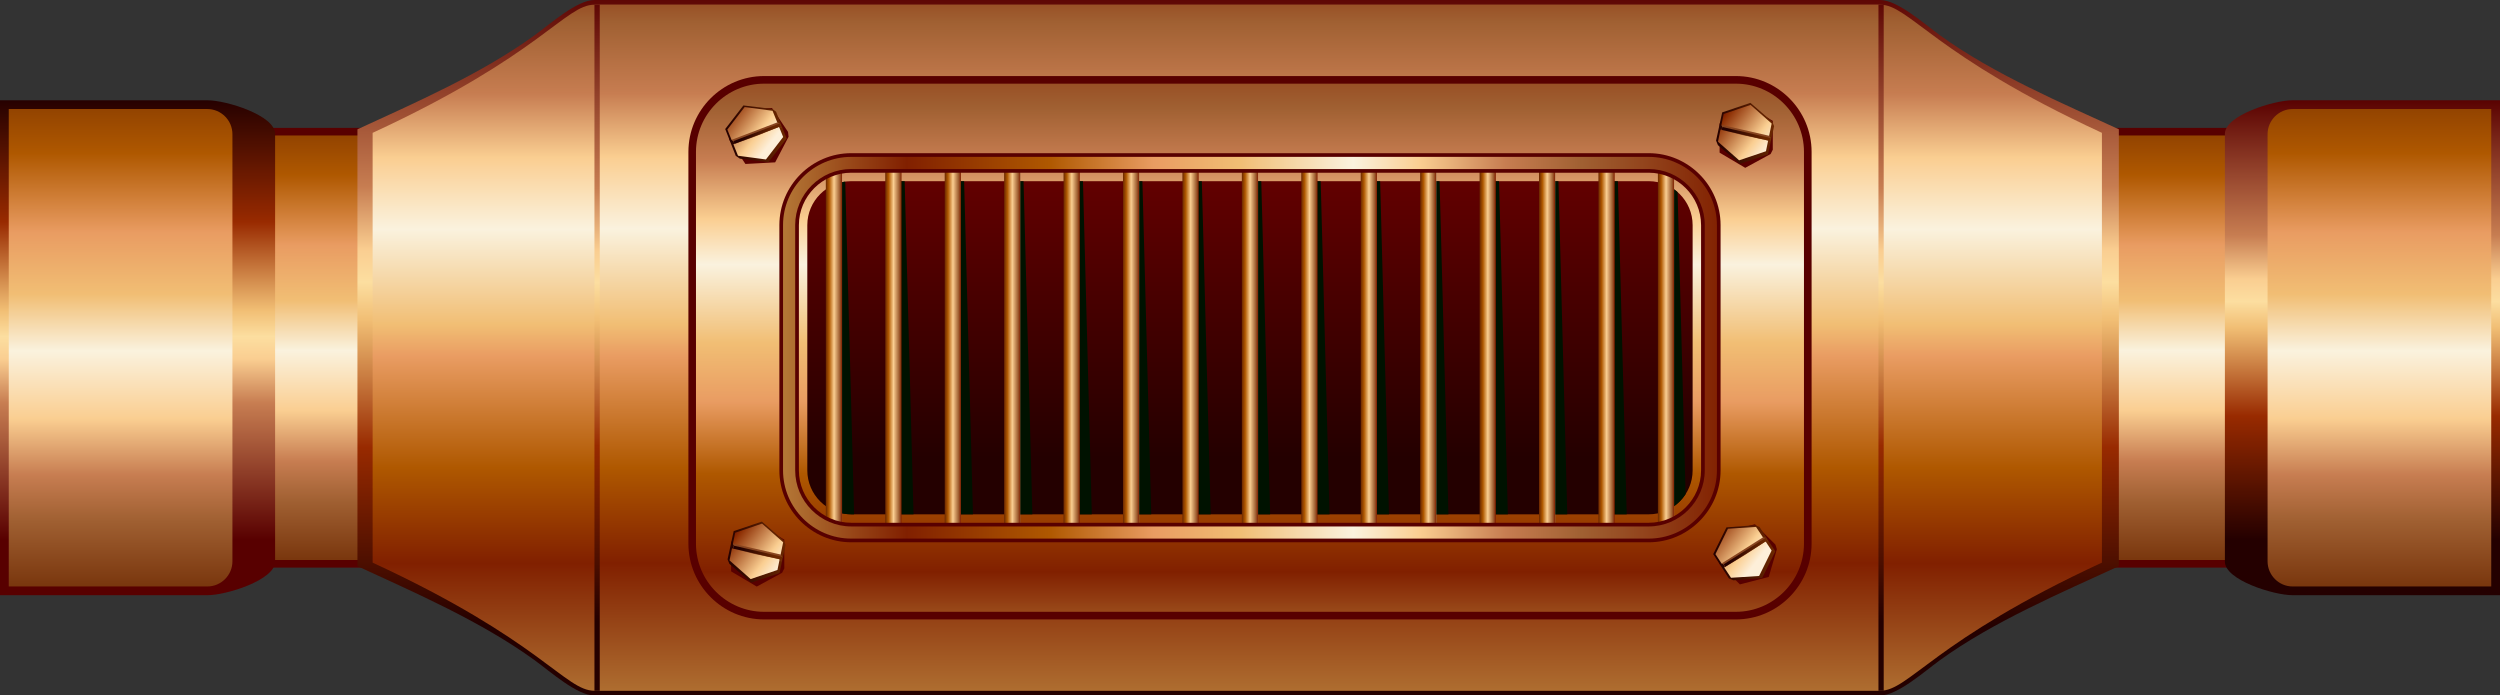 <?xml version="1.0" encoding="UTF-8" standalone="no"?>
<svg
   xmlns:a="http://ns.adobe.com/AdobeSVGViewerExtensions/3.0/"
   xmlns:dc="http://purl.org/dc/elements/1.1/"
   xmlns:cc="http://creativecommons.org/ns#"
   xmlns:rdf="http://www.w3.org/1999/02/22-rdf-syntax-ns#"
   xmlns:svg="http://www.w3.org/2000/svg"
   xmlns="http://www.w3.org/2000/svg"
   xmlns:sodipodi="http://sodipodi.sourceforge.net/DTD/sodipodi-0.dtd"
   xmlns:inkscape="http://www.inkscape.org/namespaces/inkscape"
   version="1.1"
   id="图层_1"
   x="0px"
   y="0px"
   width="133px"
   height="37px"
   viewBox="0 0 133 37"
   enable-background="new 0 0 133 37"
   xml:space="preserve"
   sodipodi:docname="工业管道_43-01.svg"><rect x="0" y="0" width="133" height="37" fill="#333333" stroke="none"/><defs
   id="defs761" /><sodipodi:namedview
   pagecolor="#ffffff"
   bordercolor="#666666"
   borderopacity="1"
   objecttolerance="10"
   gridtolerance="10"
   guidetolerance="10"
   inkscape:pageopacity="0"
   inkscape:pageshadow="2"
   inkscape:window-width="640"
   inkscape:window-height="480"
   id="namedview759" />
<g
   id="g756">
	<rect
   x="11.794"
   y="6.803"
   fill-rule="evenodd"
   clip-rule="evenodd"
   fill="#580000"
   width="108.61"
   height="23.394"
   id="rect2" />
	<linearGradient
   id="SVGID_1_"
   gradientUnits="userSpaceOnUse"
   x1="66.098"
   y1="30.943"
   x2="66.098"
   y2="4.229">
		<stop
   offset="0"
   style="stop-color:#6B2700"
   id="stop4" />
		<stop
   offset="0.16"
   style="stop-color:#A06032"
   id="stop6" />
		<stop
   offset="0.24"
   style="stop-color:#C77D51"
   id="stop8" />
		<stop
   offset="0.34"
   style="stop-color:#FACE91"
   id="stop10" />
		<stop
   offset="0.46"
   style="stop-color:#FAF2DE"
   id="stop12" />
		<stop
   offset="0.56"
   style="stop-color:#F1BE74"
   id="stop14" />
		<stop
   offset="0.67"
   style="stop-color:#E99C62"
   id="stop16" />
		<stop
   offset="0.81"
   style="stop-color:#AF5800"
   id="stop18" />
		<stop
   offset="1"
   style="stop-color:#6B2700"
   id="stop20" />
		<a:midPointStop
   offset="0"
   style="stop-color:#6B2700" />
		<a:midPointStop
   offset="0.5"
   style="stop-color:#6B2700" />
		<a:midPointStop
   offset="0.16"
   style="stop-color:#A06032" />
		<a:midPointStop
   offset="0.5"
   style="stop-color:#A06032" />
		<a:midPointStop
   offset="0.24"
   style="stop-color:#C77D51" />
		<a:midPointStop
   offset="0.5"
   style="stop-color:#C77D51" />
		<a:midPointStop
   offset="0.34"
   style="stop-color:#FACE91" />
		<a:midPointStop
   offset="0.5"
   style="stop-color:#FACE91" />
		<a:midPointStop
   offset="0.46"
   style="stop-color:#FAF2DE" />
		<a:midPointStop
   offset="0.5"
   style="stop-color:#FAF2DE" />
		<a:midPointStop
   offset="0.56"
   style="stop-color:#F1BE74" />
		<a:midPointStop
   offset="0.5"
   style="stop-color:#F1BE74" />
		<a:midPointStop
   offset="0.67"
   style="stop-color:#E99C62" />
		<a:midPointStop
   offset="0.5"
   style="stop-color:#E99C62" />
		<a:midPointStop
   offset="0.81"
   style="stop-color:#AF5800" />
		<a:midPointStop
   offset="0.5"
   style="stop-color:#AF5800" />
		<a:midPointStop
   offset="1"
   style="stop-color:#6B2700" />
	</linearGradient>
	<path
   fill-rule="evenodd"
   clip-rule="evenodd"
   fill="url(#SVGID_1_)"
   d="M120.146,29.791V7.208c-61.253,0-46.841,0-108.097,0   v22.583C73.306,29.791,58.894,29.791,120.146,29.791z"
   id="path23" />
	<linearGradient
   id="SVGID_2_"
   gradientUnits="userSpaceOnUse"
   x1="65.87"
   y1="-0.572"
   x2="65.87"
   y2="33.285">
		<stop
   offset="0"
   style="stop-color:#580000"
   id="stop25" />
		<stop
   offset="0.31"
   style="stop-color:#C77D51"
   id="stop27" />
		<stop
   offset="0.41"
   style="stop-color:#FACE91"
   id="stop29" />
		<stop
   offset="0.46"
   style="stop-color:#FCDEA0"
   id="stop31" />
		<stop
   offset="0.52"
   style="stop-color:#F1BE74"
   id="stop33" />
		<stop
   offset="0.72"
   style="stop-color:#982A00"
   id="stop35" />
		<stop
   offset="1"
   style="stop-color:#240000"
   id="stop37" />
		<a:midPointStop
   offset="0"
   style="stop-color:#580000" />
		<a:midPointStop
   offset="0.5"
   style="stop-color:#580000" />
		<a:midPointStop
   offset="0.31"
   style="stop-color:#C77D51" />
		<a:midPointStop
   offset="0.5"
   style="stop-color:#C77D51" />
		<a:midPointStop
   offset="0.41"
   style="stop-color:#FACE91" />
		<a:midPointStop
   offset="0.5"
   style="stop-color:#FACE91" />
		<a:midPointStop
   offset="0.46"
   style="stop-color:#FCDEA0" />
		<a:midPointStop
   offset="0.5"
   style="stop-color:#FCDEA0" />
		<a:midPointStop
   offset="0.52"
   style="stop-color:#F1BE74" />
		<a:midPointStop
   offset="0.5"
   style="stop-color:#F1BE74" />
		<a:midPointStop
   offset="0.72"
   style="stop-color:#982A00" />
		<a:midPointStop
   offset="0.5"
   style="stop-color:#982A00" />
		<a:midPointStop
   offset="1"
   style="stop-color:#240000" />
	</linearGradient>
	<path
   fill-rule="evenodd"
   clip-rule="evenodd"
   fill="url(#SVGID_2_)"
   d="M31.625,37c-0.927,0-2.334-1.26-3.182-1.876   c-2.861-2.076-6.418-3.615-9.427-5.004V6.879c3.01-1.389,6.564-2.929,9.427-5.005C29.291,1.259,30.698,0,31.625,0h68.396   c0.927,0,2.333,1.259,3.181,1.874c2.846,2.065,6.528,3.624,9.521,5.005V30.12c-2.993,1.382-6.676,2.94-9.521,5.004   C102.354,35.74,100.947,37,100.021,37H31.625z"
   id="path40" />
	<linearGradient
   id="SVGID_3_"
   gradientUnits="userSpaceOnUse"
   x1="65.823"
   y1="-4.738"
   x2="65.823"
   y2="37.594">
		<stop
   offset="0"
   style="stop-color:#926A46"
   id="stop42" />
		<stop
   offset="0.05"
   style="stop-color:#812000"
   id="stop44" />
		<stop
   offset="0.14"
   style="stop-color:#A06032"
   id="stop46" />
		<stop
   offset="0.23"
   style="stop-color:#C77D51"
   id="stop48" />
		<stop
   offset="0.31"
   style="stop-color:#FACE91"
   id="stop50" />
		<stop
   offset="0.4"
   style="stop-color:#FAF2DE"
   id="stop52" />
		<stop
   offset="0.52"
   style="stop-color:#F1BE74"
   id="stop54" />
		<stop
   offset="0.56"
   style="stop-color:#E99C62"
   id="stop56" />
		<stop
   offset="0.7"
   style="stop-color:#AF5800"
   id="stop58" />
		<stop
   offset="0.82"
   style="stop-color:#812000"
   id="stop60" />
		<stop
   offset="1"
   style="stop-color:#B47736"
   id="stop62" />
		<a:midPointStop
   offset="0"
   style="stop-color:#926A46" />
		<a:midPointStop
   offset="0.5"
   style="stop-color:#926A46" />
		<a:midPointStop
   offset="0.05"
   style="stop-color:#812000" />
		<a:midPointStop
   offset="0.5"
   style="stop-color:#812000" />
		<a:midPointStop
   offset="0.14"
   style="stop-color:#A06032" />
		<a:midPointStop
   offset="0.5"
   style="stop-color:#A06032" />
		<a:midPointStop
   offset="0.23"
   style="stop-color:#C77D51" />
		<a:midPointStop
   offset="0.5"
   style="stop-color:#C77D51" />
		<a:midPointStop
   offset="0.31"
   style="stop-color:#FACE91" />
		<a:midPointStop
   offset="0.5"
   style="stop-color:#FACE91" />
		<a:midPointStop
   offset="0.4"
   style="stop-color:#FAF2DE" />
		<a:midPointStop
   offset="0.5"
   style="stop-color:#FAF2DE" />
		<a:midPointStop
   offset="0.52"
   style="stop-color:#F1BE74" />
		<a:midPointStop
   offset="0.5"
   style="stop-color:#F1BE74" />
		<a:midPointStop
   offset="0.56"
   style="stop-color:#E99C62" />
		<a:midPointStop
   offset="0.5"
   style="stop-color:#E99C62" />
		<a:midPointStop
   offset="0.7"
   style="stop-color:#AF5800" />
		<a:midPointStop
   offset="0.5"
   style="stop-color:#AF5800" />
		<a:midPointStop
   offset="0.82"
   style="stop-color:#812000" />
		<a:midPointStop
   offset="0.5"
   style="stop-color:#812000" />
		<a:midPointStop
   offset="1"
   style="stop-color:#B47736" />
	</linearGradient>
	<path
   fill-rule="evenodd"
   clip-rule="evenodd"
   fill="url(#SVGID_3_)"
   d="M100.021,36.749H31.625c-1.556,0-2.83-2.669-11.801-6.817   V7.067C28.795,2.92,30.069,0.25,31.625,0.25h68.396c1.556,0,2.828,2.67,11.801,6.817v22.864   C102.849,34.08,101.576,36.749,100.021,36.749z"
   id="path65" />
	<linearGradient
   id="SVGID_4_"
   gradientUnits="userSpaceOnUse"
   x1="65.918"
   y1="-0.35"
   x2="65.918"
   y2="33.08">
		<stop
   offset="0"
   style="stop-color:#580000"
   id="stop67" />
		<stop
   offset="0.31"
   style="stop-color:#C77D51"
   id="stop69" />
		<stop
   offset="0.41"
   style="stop-color:#FACE91"
   id="stop71" />
		<stop
   offset="0.46"
   style="stop-color:#FCDEA0"
   id="stop73" />
		<stop
   offset="0.52"
   style="stop-color:#F1BE74"
   id="stop75" />
		<stop
   offset="0.72"
   style="stop-color:#982A00"
   id="stop77" />
		<stop
   offset="1"
   style="stop-color:#240000"
   id="stop79" />
		<a:midPointStop
   offset="0"
   style="stop-color:#580000" />
		<a:midPointStop
   offset="0.5"
   style="stop-color:#580000" />
		<a:midPointStop
   offset="0.31"
   style="stop-color:#C77D51" />
		<a:midPointStop
   offset="0.5"
   style="stop-color:#C77D51" />
		<a:midPointStop
   offset="0.41"
   style="stop-color:#FACE91" />
		<a:midPointStop
   offset="0.5"
   style="stop-color:#FACE91" />
		<a:midPointStop
   offset="0.46"
   style="stop-color:#FCDEA0" />
		<a:midPointStop
   offset="0.5"
   style="stop-color:#FCDEA0" />
		<a:midPointStop
   offset="0.52"
   style="stop-color:#F1BE74" />
		<a:midPointStop
   offset="0.5"
   style="stop-color:#F1BE74" />
		<a:midPointStop
   offset="0.72"
   style="stop-color:#982A00" />
		<a:midPointStop
   offset="0.5"
   style="stop-color:#982A00" />
		<a:midPointStop
   offset="1"
   style="stop-color:#240000" />
	</linearGradient>
	<rect
   x="31.625"
   y="0.25"
   fill-rule="evenodd"
   clip-rule="evenodd"
   fill="url(#SVGID_4_)"
   width="68.588"
   height="36.499"
   id="rect82" />
	<linearGradient
   id="SVGID_5_"
   gradientUnits="userSpaceOnUse"
   x1="65.92"
   y1="-4.78"
   x2="65.92"
   y2="37.595">
		<stop
   offset="0"
   style="stop-color:#926A46"
   id="stop84" />
		<stop
   offset="0.05"
   style="stop-color:#812000"
   id="stop86" />
		<stop
   offset="0.14"
   style="stop-color:#A06032"
   id="stop88" />
		<stop
   offset="0.23"
   style="stop-color:#C77D51"
   id="stop90" />
		<stop
   offset="0.31"
   style="stop-color:#FACE91"
   id="stop92" />
		<stop
   offset="0.4"
   style="stop-color:#FAF2DE"
   id="stop94" />
		<stop
   offset="0.52"
   style="stop-color:#F1BE74"
   id="stop96" />
		<stop
   offset="0.56"
   style="stop-color:#E99C62"
   id="stop98" />
		<stop
   offset="0.7"
   style="stop-color:#AF5800"
   id="stop100" />
		<stop
   offset="0.82"
   style="stop-color:#812000"
   id="stop102" />
		<stop
   offset="1"
   style="stop-color:#B47736"
   id="stop104" />
		<a:midPointStop
   offset="0"
   style="stop-color:#926A46" />
		<a:midPointStop
   offset="0.5"
   style="stop-color:#926A46" />
		<a:midPointStop
   offset="0.05"
   style="stop-color:#812000" />
		<a:midPointStop
   offset="0.5"
   style="stop-color:#812000" />
		<a:midPointStop
   offset="0.14"
   style="stop-color:#A06032" />
		<a:midPointStop
   offset="0.5"
   style="stop-color:#A06032" />
		<a:midPointStop
   offset="0.23"
   style="stop-color:#C77D51" />
		<a:midPointStop
   offset="0.5"
   style="stop-color:#C77D51" />
		<a:midPointStop
   offset="0.31"
   style="stop-color:#FACE91" />
		<a:midPointStop
   offset="0.5"
   style="stop-color:#FACE91" />
		<a:midPointStop
   offset="0.4"
   style="stop-color:#FAF2DE" />
		<a:midPointStop
   offset="0.5"
   style="stop-color:#FAF2DE" />
		<a:midPointStop
   offset="0.52"
   style="stop-color:#F1BE74" />
		<a:midPointStop
   offset="0.5"
   style="stop-color:#F1BE74" />
		<a:midPointStop
   offset="0.56"
   style="stop-color:#E99C62" />
		<a:midPointStop
   offset="0.5"
   style="stop-color:#E99C62" />
		<a:midPointStop
   offset="0.7"
   style="stop-color:#AF5800" />
		<a:midPointStop
   offset="0.5"
   style="stop-color:#AF5800" />
		<a:midPointStop
   offset="0.82"
   style="stop-color:#812000" />
		<a:midPointStop
   offset="0.5"
   style="stop-color:#812000" />
		<a:midPointStop
   offset="1"
   style="stop-color:#B47736" />
	</linearGradient>
	<rect
   x="31.907"
   y="0.25"
   fill-rule="evenodd"
   clip-rule="evenodd"
   fill="url(#SVGID_5_)"
   width="68.027"
   height="36.499"
   id="rect107" />
	<linearGradient
   id="SVGID_6_"
   gradientUnits="userSpaceOnUse"
   x1="125.682"
   y1="5.222"
   x2="125.682"
   y2="28.726">
		<stop
   offset="0"
   style="stop-color:#580000"
   id="stop109" />
		<stop
   offset="0.31"
   style="stop-color:#C77D51"
   id="stop111" />
		<stop
   offset="0.41"
   style="stop-color:#FACE91"
   id="stop113" />
		<stop
   offset="0.46"
   style="stop-color:#FCDEA0"
   id="stop115" />
		<stop
   offset="0.52"
   style="stop-color:#F1BE74"
   id="stop117" />
		<stop
   offset="0.72"
   style="stop-color:#982A00"
   id="stop119" />
		<stop
   offset="1"
   style="stop-color:#240000"
   id="stop121" />
		<a:midPointStop
   offset="0"
   style="stop-color:#580000" />
		<a:midPointStop
   offset="0.5"
   style="stop-color:#580000" />
		<a:midPointStop
   offset="0.31"
   style="stop-color:#C77D51" />
		<a:midPointStop
   offset="0.5"
   style="stop-color:#C77D51" />
		<a:midPointStop
   offset="0.41"
   style="stop-color:#FACE91" />
		<a:midPointStop
   offset="0.5"
   style="stop-color:#FACE91" />
		<a:midPointStop
   offset="0.46"
   style="stop-color:#FCDEA0" />
		<a:midPointStop
   offset="0.5"
   style="stop-color:#FCDEA0" />
		<a:midPointStop
   offset="0.52"
   style="stop-color:#F1BE74" />
		<a:midPointStop
   offset="0.5"
   style="stop-color:#F1BE74" />
		<a:midPointStop
   offset="0.72"
   style="stop-color:#982A00" />
		<a:midPointStop
   offset="0.5"
   style="stop-color:#982A00" />
		<a:midPointStop
   offset="1"
   style="stop-color:#240000" />
	</linearGradient>
	<path
   fill-rule="evenodd"
   clip-rule="evenodd"
   fill="url(#SVGID_6_)"
   d="M121.953,31.664H133V5.335h-11.047   c-0.981,0-3.589,0.802-3.589,1.784v22.762C118.364,30.861,120.972,31.664,121.953,31.664z"
   id="path124" />
	<linearGradient
   id="SVGID_7_"
   gradientUnits="userSpaceOnUse"
   x1="126.585"
   y1="32.495"
   x2="126.585"
   y2="2.449">
		<stop
   offset="0"
   style="stop-color:#6B2700"
   id="stop126" />
		<stop
   offset="0.16"
   style="stop-color:#A06032"
   id="stop128" />
		<stop
   offset="0.24"
   style="stop-color:#C77D51"
   id="stop130" />
		<stop
   offset="0.34"
   style="stop-color:#FACE91"
   id="stop132" />
		<stop
   offset="0.46"
   style="stop-color:#FAF2DE"
   id="stop134" />
		<stop
   offset="0.56"
   style="stop-color:#F1BE74"
   id="stop136" />
		<stop
   offset="0.67"
   style="stop-color:#E99C62"
   id="stop138" />
		<stop
   offset="0.81"
   style="stop-color:#AF5800"
   id="stop140" />
		<stop
   offset="1"
   style="stop-color:#6B2700"
   id="stop142" />
		<a:midPointStop
   offset="0"
   style="stop-color:#6B2700" />
		<a:midPointStop
   offset="0.5"
   style="stop-color:#6B2700" />
		<a:midPointStop
   offset="0.16"
   style="stop-color:#A06032" />
		<a:midPointStop
   offset="0.5"
   style="stop-color:#A06032" />
		<a:midPointStop
   offset="0.24"
   style="stop-color:#C77D51" />
		<a:midPointStop
   offset="0.5"
   style="stop-color:#C77D51" />
		<a:midPointStop
   offset="0.34"
   style="stop-color:#FACE91" />
		<a:midPointStop
   offset="0.5"
   style="stop-color:#FACE91" />
		<a:midPointStop
   offset="0.46"
   style="stop-color:#FAF2DE" />
		<a:midPointStop
   offset="0.5"
   style="stop-color:#FAF2DE" />
		<a:midPointStop
   offset="0.56"
   style="stop-color:#F1BE74" />
		<a:midPointStop
   offset="0.5"
   style="stop-color:#F1BE74" />
		<a:midPointStop
   offset="0.67"
   style="stop-color:#E99C62" />
		<a:midPointStop
   offset="0.5"
   style="stop-color:#E99C62" />
		<a:midPointStop
   offset="0.81"
   style="stop-color:#AF5800" />
		<a:midPointStop
   offset="0.5"
   style="stop-color:#AF5800" />
		<a:midPointStop
   offset="1"
   style="stop-color:#6B2700" />
	</linearGradient>
	<path
   fill-rule="evenodd"
   clip-rule="evenodd"
   fill="url(#SVGID_7_)"
   d="M132.534,31.2V5.8h-10.562   c-0.735,0-1.337,0.602-1.337,1.338v22.726c0,0.735,0.601,1.337,1.337,1.337C126.227,31.2,131.575,31.2,132.534,31.2z"
   id="path145" />
	<linearGradient
   id="SVGID_8_"
   gradientUnits="userSpaceOnUse"
   x1="7.318"
   y1="28.726"
   x2="7.318"
   y2="5.223">
		<stop
   offset="0"
   style="stop-color:#580000"
   id="stop147" />
		<stop
   offset="0.31"
   style="stop-color:#C77D51"
   id="stop149" />
		<stop
   offset="0.41"
   style="stop-color:#FACE91"
   id="stop151" />
		<stop
   offset="0.46"
   style="stop-color:#FCDEA0"
   id="stop153" />
		<stop
   offset="0.52"
   style="stop-color:#F1BE74"
   id="stop155" />
		<stop
   offset="0.72"
   style="stop-color:#982A00"
   id="stop157" />
		<stop
   offset="1"
   style="stop-color:#240000"
   id="stop159" />
		<a:midPointStop
   offset="0"
   style="stop-color:#580000" />
		<a:midPointStop
   offset="0.5"
   style="stop-color:#580000" />
		<a:midPointStop
   offset="0.31"
   style="stop-color:#C77D51" />
		<a:midPointStop
   offset="0.5"
   style="stop-color:#C77D51" />
		<a:midPointStop
   offset="0.41"
   style="stop-color:#FACE91" />
		<a:midPointStop
   offset="0.5"
   style="stop-color:#FACE91" />
		<a:midPointStop
   offset="0.46"
   style="stop-color:#FCDEA0" />
		<a:midPointStop
   offset="0.5"
   style="stop-color:#FCDEA0" />
		<a:midPointStop
   offset="0.52"
   style="stop-color:#F1BE74" />
		<a:midPointStop
   offset="0.5"
   style="stop-color:#F1BE74" />
		<a:midPointStop
   offset="0.72"
   style="stop-color:#982A00" />
		<a:midPointStop
   offset="0.5"
   style="stop-color:#982A00" />
		<a:midPointStop
   offset="1"
   style="stop-color:#240000" />
	</linearGradient>
	<path
   fill-rule="evenodd"
   clip-rule="evenodd"
   fill="url(#SVGID_8_)"
   d="M11.047,31.664H0V5.335h11.047   c0.981,0,3.589,0.802,3.589,1.784v22.762C14.636,30.861,12.028,31.664,11.047,31.664z"
   id="path162" />
	<linearGradient
   id="SVGID_9_"
   gradientUnits="userSpaceOnUse"
   x1="6.415"
   y1="32.495"
   x2="6.415"
   y2="2.449">
		<stop
   offset="0"
   style="stop-color:#6B2700"
   id="stop164" />
		<stop
   offset="0.16"
   style="stop-color:#A06032"
   id="stop166" />
		<stop
   offset="0.24"
   style="stop-color:#C77D51"
   id="stop168" />
		<stop
   offset="0.34"
   style="stop-color:#FACE91"
   id="stop170" />
		<stop
   offset="0.46"
   style="stop-color:#FAF2DE"
   id="stop172" />
		<stop
   offset="0.56"
   style="stop-color:#F1BE74"
   id="stop174" />
		<stop
   offset="0.67"
   style="stop-color:#E99C62"
   id="stop176" />
		<stop
   offset="0.81"
   style="stop-color:#AF5800"
   id="stop178" />
		<stop
   offset="1"
   style="stop-color:#6B2700"
   id="stop180" />
		<a:midPointStop
   offset="0"
   style="stop-color:#6B2700" />
		<a:midPointStop
   offset="0.5"
   style="stop-color:#6B2700" />
		<a:midPointStop
   offset="0.16"
   style="stop-color:#A06032" />
		<a:midPointStop
   offset="0.5"
   style="stop-color:#A06032" />
		<a:midPointStop
   offset="0.24"
   style="stop-color:#C77D51" />
		<a:midPointStop
   offset="0.5"
   style="stop-color:#C77D51" />
		<a:midPointStop
   offset="0.34"
   style="stop-color:#FACE91" />
		<a:midPointStop
   offset="0.5"
   style="stop-color:#FACE91" />
		<a:midPointStop
   offset="0.46"
   style="stop-color:#FAF2DE" />
		<a:midPointStop
   offset="0.5"
   style="stop-color:#FAF2DE" />
		<a:midPointStop
   offset="0.56"
   style="stop-color:#F1BE74" />
		<a:midPointStop
   offset="0.5"
   style="stop-color:#F1BE74" />
		<a:midPointStop
   offset="0.67"
   style="stop-color:#E99C62" />
		<a:midPointStop
   offset="0.5"
   style="stop-color:#E99C62" />
		<a:midPointStop
   offset="0.81"
   style="stop-color:#AF5800" />
		<a:midPointStop
   offset="0.5"
   style="stop-color:#AF5800" />
		<a:midPointStop
   offset="1"
   style="stop-color:#6B2700" />
	</linearGradient>
	<path
   fill-rule="evenodd"
   clip-rule="evenodd"
   fill="url(#SVGID_9_)"
   d="M0.466,31.2V5.8h10.562c0.735,0,1.337,0.602,1.337,1.338   v22.726c0,0.735-0.601,1.337-1.337,1.337C6.772,31.2,1.425,31.2,0.466,31.2z"
   id="path183" />
	<g
   id="g754">
		<path
   fill-rule="evenodd"
   clip-rule="evenodd"
   fill="#580000"
   d="M40.65,4.046H92.35c2.215,0,4.027,1.814,4.027,4.031v20.845    c0,2.218-1.813,4.031-4.027,4.031H40.65c-2.215,0-4.027-1.813-4.027-4.031V8.077C36.623,5.859,38.435,4.046,40.65,4.046z"
   id="path185" />
		<linearGradient
   id="SVGID_10_"
   gradientUnits="userSpaceOnUse"
   x1="66.499"
   y1="0.163"
   x2="66.499"
   y2="34.94">
			<stop
   offset="0"
   style="stop-color:#926A46"
   id="stop187" />
			<stop
   offset="0.01"
   style="stop-color:#812000"
   id="stop189" />
			<stop
   offset="0.16"
   style="stop-color:#A06032"
   id="stop191" />
			<stop
   offset="0.24"
   style="stop-color:#C77D51"
   id="stop193" />
			<stop
   offset="0.33"
   style="stop-color:#FACE91"
   id="stop195" />
			<stop
   offset="0.4"
   style="stop-color:#FAF2DE"
   id="stop197" />
			<stop
   offset="0.52"
   style="stop-color:#F1BE74"
   id="stop199" />
			<stop
   offset="0.61"
   style="stop-color:#E99C62"
   id="stop201" />
			<stop
   offset="0.72"
   style="stop-color:#AF5800"
   id="stop203" />
			<stop
   offset="0.87"
   style="stop-color:#812000"
   id="stop205" />
			<stop
   offset="1"
   style="stop-color:#B47736"
   id="stop207" />
			<a:midPointStop
   offset="0"
   style="stop-color:#926A46" />
			<a:midPointStop
   offset="0.5"
   style="stop-color:#926A46" />
			<a:midPointStop
   offset="0.01"
   style="stop-color:#812000" />
			<a:midPointStop
   offset="0.5"
   style="stop-color:#812000" />
			<a:midPointStop
   offset="0.16"
   style="stop-color:#A06032" />
			<a:midPointStop
   offset="0.5"
   style="stop-color:#A06032" />
			<a:midPointStop
   offset="0.24"
   style="stop-color:#C77D51" />
			<a:midPointStop
   offset="0.5"
   style="stop-color:#C77D51" />
			<a:midPointStop
   offset="0.33"
   style="stop-color:#FACE91" />
			<a:midPointStop
   offset="0.5"
   style="stop-color:#FACE91" />
			<a:midPointStop
   offset="0.4"
   style="stop-color:#FAF2DE" />
			<a:midPointStop
   offset="0.5"
   style="stop-color:#FAF2DE" />
			<a:midPointStop
   offset="0.52"
   style="stop-color:#F1BE74" />
			<a:midPointStop
   offset="0.5"
   style="stop-color:#F1BE74" />
			<a:midPointStop
   offset="0.61"
   style="stop-color:#E99C62" />
			<a:midPointStop
   offset="0.5"
   style="stop-color:#E99C62" />
			<a:midPointStop
   offset="0.72"
   style="stop-color:#AF5800" />
			<a:midPointStop
   offset="0.5"
   style="stop-color:#AF5800" />
			<a:midPointStop
   offset="0.87"
   style="stop-color:#812000" />
			<a:midPointStop
   offset="0.5"
   style="stop-color:#812000" />
			<a:midPointStop
   offset="1"
   style="stop-color:#B47736" />
		</linearGradient>
		<path
   fill-rule="evenodd"
   clip-rule="evenodd"
   fill="url(#SVGID_10_)"
   d="M40.649,4.451h51.699c1.993,0,3.623,1.633,3.623,3.626    v20.845c0,1.994-1.63,3.626-3.623,3.626H40.649c-1.992,0-3.623-1.632-3.623-3.626V8.077C37.026,6.083,38.657,4.451,40.649,4.451z"
   id="path210" />
		<path
   fill-rule="evenodd"
   clip-rule="evenodd"
   fill="#580000"
   d="M39.656,8.723l1.583-0.086c0.28-0.541,0.443-0.84,0.714-1.361    l-0.03-0.259l-0.854-1.273l-1.582,0.086l-0.714,1.362l0.032,0.257L39.656,8.723z"
   id="path212" />
		<linearGradient
   id="SVGID_11_"
   gradientUnits="userSpaceOnUse"
   x1="38.706"
   y1="7.302"
   x2="41.724"
   y2="6.932">
			<stop
   offset="0"
   style="stop-color:#240000"
   id="stop214" />
			<stop
   offset="1"
   style="stop-color:#6B2700"
   id="stop216" />
			<a:midPointStop
   offset="0"
   style="stop-color:#240000" />
			<a:midPointStop
   offset="0.5"
   style="stop-color:#240000" />
			<a:midPointStop
   offset="1"
   style="stop-color:#6B2700" />
		</linearGradient>
		<path
   fill-rule="evenodd"
   clip-rule="evenodd"
   fill="url(#SVGID_11_)"
   d="M39.549,5.609l-0.968,1.255    c0.227,0.565,0.345,0.885,0.563,1.431l0.217,0.145l1.52,0.186L41.85,7.37l-0.563-1.43l-0.217-0.146L39.549,5.609z"
   id="path219" />
		<linearGradient
   id="SVGID_12_"
   gradientUnits="userSpaceOnUse"
   x1="38.418"
   y1="5.712"
   x2="40.944"
   y2="7.686">
			<stop
   offset="0"
   style="stop-color:#640000"
   id="stop221" />
			<stop
   offset="0.14"
   style="stop-color:#8C2D02"
   id="stop223" />
			<stop
   offset="0.74"
   style="stop-color:#FACE91"
   id="stop225" />
			<stop
   offset="1"
   style="stop-color:#FDEFD9"
   id="stop227" />
			<a:midPointStop
   offset="0"
   style="stop-color:#640000" />
			<a:midPointStop
   offset="0.5"
   style="stop-color:#640000" />
			<a:midPointStop
   offset="0.14"
   style="stop-color:#8C2D02" />
			<a:midPointStop
   offset="0.5"
   style="stop-color:#8C2D02" />
			<a:midPointStop
   offset="0.74"
   style="stop-color:#FACE91" />
			<a:midPointStop
   offset="0.5"
   style="stop-color:#FACE91" />
			<a:midPointStop
   offset="1"
   style="stop-color:#FDEFD9" />
		</linearGradient>
		<polygon
   fill-rule="evenodd"
   clip-rule="evenodd"
   fill="url(#SVGID_12_)"
   points="38.695,6.891 39.615,5.695 41.099,5.894     41.665,7.288 40.747,8.484 39.262,8.285 39.016,7.678 39.067,7.651 39.023,7.504 38.919,7.44   "
   id="polygon230" />
		<polygon
   fill-rule="evenodd"
   clip-rule="evenodd"
   fill="#884520"
   points="41.35,6.512 41.49,6.563 41.584,6.816 41.446,6.751     40.176,7.26 39.016,7.678 39.067,7.651 39.023,7.504 38.918,7.439   "
   id="polygon232" />
		<linearGradient
   id="SVGID_13_"
   gradientUnits="userSpaceOnUse"
   x1="39.405"
   y1="7.181"
   x2="41.216"
   y2="7.054">
			<stop
   offset="0"
   style="stop-color:#240000"
   id="stop234" />
			<stop
   offset="1"
   style="stop-color:#6B2700"
   id="stop236" />
			<a:midPointStop
   offset="0"
   style="stop-color:#240000" />
			<a:midPointStop
   offset="0.5"
   style="stop-color:#240000" />
			<a:midPointStop
   offset="1"
   style="stop-color:#6B2700" />
		</linearGradient>
		<polygon
   fill-rule="evenodd"
   clip-rule="evenodd"
   fill="url(#SVGID_13_)"
   points="41.49,6.563 41.584,6.816 41.446,6.751     39.016,7.678 39.067,7.651 39.023,7.504   "
   id="polygon239" />
		<linearGradient
   id="SVGID_14_"
   gradientUnits="userSpaceOnUse"
   x1="66.499"
   y1="24.398"
   x2="66.499"
   y2="9.16">
			<stop
   offset="0"
   style="stop-color:#240000"
   id="stop241" />
			<stop
   offset="1"
   style="stop-color:#640000"
   id="stop243" />
			<a:midPointStop
   offset="0"
   style="stop-color:#240000" />
			<a:midPointStop
   offset="0.5"
   style="stop-color:#240000" />
			<a:midPointStop
   offset="1"
   style="stop-color:#640000" />
		</linearGradient>
		<path
   fill-rule="evenodd"
   clip-rule="evenodd"
   fill="url(#SVGID_14_)"
   d="M45.287,9.639h42.425c1.285,0,2.336,1.051,2.336,2.336    v13.049c0,1.286-1.051,2.338-2.336,2.338H45.287c-1.286,0-2.338-1.052-2.338-2.338V11.975    C42.949,10.689,44.001,9.639,45.287,9.639z"
   id="path246" />
		<path
   fill-rule="evenodd"
   clip-rule="evenodd"
   fill="#001200"
   d="M47.263,9.639h0.865l0.471,17.723h-0.864L47.263,9.639    L47.263,9.639z M50.426,9.639h0.865l0.47,17.723h-0.866L50.426,9.639L50.426,9.639z M53.588,9.639h0.865l0.469,17.723h-0.865    L53.588,9.639L53.588,9.639z M56.75,9.639h0.864l0.469,17.723H57.22L56.75,9.639L56.75,9.639z M59.911,9.639h0.865l0.47,17.723    h-0.865L59.911,9.639L59.911,9.639z M63.072,9.639h0.866l0.47,17.723h-0.865L63.072,9.639L63.072,9.639z M66.235,9.639H67.1    l0.471,17.723h-0.866L66.235,9.639L66.235,9.639z M69.396,9.639h0.865l0.47,17.723h-0.865L69.396,9.639L69.396,9.639z     M72.558,9.639h0.866l0.47,17.723h-0.866L72.558,9.639L72.558,9.639z M75.72,9.639h0.865l0.472,17.723H76.19L75.72,9.639    L75.72,9.639z M78.882,9.639h0.865l0.471,17.723h-0.866L78.882,9.639L78.882,9.639z M82.044,9.639h0.865l0.47,17.723h-0.866    L82.044,9.639L82.044,9.639z M85.206,9.639h0.866l0.469,17.723h-0.865L85.206,9.639L85.206,9.639z M88.369,9.733    c0.329,0.098,0.628,0.265,0.878,0.485l0.427,16.069c-0.211,0.327-0.502,0.598-0.844,0.787L88.369,9.733L88.369,9.733z     M45.438,27.361h-0.15c-0.253,0-0.492-0.04-0.719-0.114L44.11,9.958c0.26-0.152,0.55-0.257,0.857-0.299L45.438,27.361z"
   id="path248" />
		<linearGradient
   id="SVGID_15_"
   gradientUnits="userSpaceOnUse"
   x1="57.455"
   y1="18.473"
   x2="56.581"
   y2="18.473">
			<stop
   offset="0"
   style="stop-color:#926A46"
   id="stop250" />
			<stop
   offset="0.01"
   style="stop-color:#812000"
   id="stop252" />
			<stop
   offset="0.16"
   style="stop-color:#A06032"
   id="stop254" />
			<stop
   offset="0.5"
   style="stop-color:#FACE91"
   id="stop256" />
			<stop
   offset="0.8"
   style="stop-color:#AF5800"
   id="stop258" />
			<stop
   offset="1"
   style="stop-color:#6B2700"
   id="stop260" />
			<a:midPointStop
   offset="0"
   style="stop-color:#926A46" />
			<a:midPointStop
   offset="0.5"
   style="stop-color:#926A46" />
			<a:midPointStop
   offset="0.01"
   style="stop-color:#812000" />
			<a:midPointStop
   offset="0.5"
   style="stop-color:#812000" />
			<a:midPointStop
   offset="0.16"
   style="stop-color:#A06032" />
			<a:midPointStop
   offset="0.5"
   style="stop-color:#A06032" />
			<a:midPointStop
   offset="0.5"
   style="stop-color:#FACE91" />
			<a:midPointStop
   offset="0.5"
   style="stop-color:#FACE91" />
			<a:midPointStop
   offset="0.8"
   style="stop-color:#AF5800" />
			<a:midPointStop
   offset="0.5"
   style="stop-color:#AF5800" />
			<a:midPointStop
   offset="1"
   style="stop-color:#6B2700" />
		</linearGradient>
		<rect
   x="56.581"
   y="8.713"
   fill-rule="evenodd"
   clip-rule="evenodd"
   fill="url(#SVGID_15_)"
   width="0.864"
   height="19.521"
   id="rect263" />
		<linearGradient
   id="SVGID_16_"
   gradientUnits="userSpaceOnUse"
   x1="51.133"
   y1="18.473"
   x2="50.258"
   y2="18.473">
			<stop
   offset="0"
   style="stop-color:#926A46"
   id="stop265" />
			<stop
   offset="0.01"
   style="stop-color:#812000"
   id="stop267" />
			<stop
   offset="0.16"
   style="stop-color:#A06032"
   id="stop269" />
			<stop
   offset="0.5"
   style="stop-color:#FACE91"
   id="stop271" />
			<stop
   offset="0.8"
   style="stop-color:#AF5800"
   id="stop273" />
			<stop
   offset="1"
   style="stop-color:#6B2700"
   id="stop275" />
			<a:midPointStop
   offset="0"
   style="stop-color:#926A46" />
			<a:midPointStop
   offset="0.5"
   style="stop-color:#926A46" />
			<a:midPointStop
   offset="0.01"
   style="stop-color:#812000" />
			<a:midPointStop
   offset="0.5"
   style="stop-color:#812000" />
			<a:midPointStop
   offset="0.16"
   style="stop-color:#A06032" />
			<a:midPointStop
   offset="0.5"
   style="stop-color:#A06032" />
			<a:midPointStop
   offset="0.5"
   style="stop-color:#FACE91" />
			<a:midPointStop
   offset="0.5"
   style="stop-color:#FACE91" />
			<a:midPointStop
   offset="0.8"
   style="stop-color:#AF5800" />
			<a:midPointStop
   offset="0.5"
   style="stop-color:#AF5800" />
			<a:midPointStop
   offset="1"
   style="stop-color:#6B2700" />
		</linearGradient>
		<rect
   x="50.258"
   y="8.713"
   fill-rule="evenodd"
   clip-rule="evenodd"
   fill="url(#SVGID_16_)"
   width="0.865"
   height="19.521"
   id="rect278" />
		<linearGradient
   id="SVGID_17_"
   gradientUnits="userSpaceOnUse"
   x1="63.779"
   y1="18.473"
   x2="62.905"
   y2="18.473">
			<stop
   offset="0"
   style="stop-color:#926A46"
   id="stop280" />
			<stop
   offset="0.01"
   style="stop-color:#812000"
   id="stop282" />
			<stop
   offset="0.16"
   style="stop-color:#A06032"
   id="stop284" />
			<stop
   offset="0.5"
   style="stop-color:#FACE91"
   id="stop286" />
			<stop
   offset="0.8"
   style="stop-color:#AF5800"
   id="stop288" />
			<stop
   offset="1"
   style="stop-color:#6B2700"
   id="stop290" />
			<a:midPointStop
   offset="0"
   style="stop-color:#926A46" />
			<a:midPointStop
   offset="0.5"
   style="stop-color:#926A46" />
			<a:midPointStop
   offset="0.01"
   style="stop-color:#812000" />
			<a:midPointStop
   offset="0.5"
   style="stop-color:#812000" />
			<a:midPointStop
   offset="0.16"
   style="stop-color:#A06032" />
			<a:midPointStop
   offset="0.5"
   style="stop-color:#A06032" />
			<a:midPointStop
   offset="0.5"
   style="stop-color:#FACE91" />
			<a:midPointStop
   offset="0.5"
   style="stop-color:#FACE91" />
			<a:midPointStop
   offset="0.8"
   style="stop-color:#AF5800" />
			<a:midPointStop
   offset="0.5"
   style="stop-color:#AF5800" />
			<a:midPointStop
   offset="1"
   style="stop-color:#6B2700" />
		</linearGradient>
		<rect
   x="62.905"
   y="8.713"
   fill-rule="evenodd"
   clip-rule="evenodd"
   fill="url(#SVGID_17_)"
   width="0.865"
   height="19.521"
   id="rect293" />
		<linearGradient
   id="SVGID_18_"
   gradientUnits="userSpaceOnUse"
   x1="76.416"
   y1="18.473"
   x2="75.56"
   y2="18.473">
			<stop
   offset="0"
   style="stop-color:#926A46"
   id="stop295" />
			<stop
   offset="0.01"
   style="stop-color:#812000"
   id="stop297" />
			<stop
   offset="0.16"
   style="stop-color:#A06032"
   id="stop299" />
			<stop
   offset="0.5"
   style="stop-color:#FACE91"
   id="stop301" />
			<stop
   offset="0.8"
   style="stop-color:#AF5800"
   id="stop303" />
			<stop
   offset="1"
   style="stop-color:#6B2700"
   id="stop305" />
			<a:midPointStop
   offset="0"
   style="stop-color:#926A46" />
			<a:midPointStop
   offset="0.5"
   style="stop-color:#926A46" />
			<a:midPointStop
   offset="0.01"
   style="stop-color:#812000" />
			<a:midPointStop
   offset="0.5"
   style="stop-color:#812000" />
			<a:midPointStop
   offset="0.16"
   style="stop-color:#A06032" />
			<a:midPointStop
   offset="0.5"
   style="stop-color:#A06032" />
			<a:midPointStop
   offset="0.5"
   style="stop-color:#FACE91" />
			<a:midPointStop
   offset="0.5"
   style="stop-color:#FACE91" />
			<a:midPointStop
   offset="0.8"
   style="stop-color:#AF5800" />
			<a:midPointStop
   offset="0.5"
   style="stop-color:#AF5800" />
			<a:midPointStop
   offset="1"
   style="stop-color:#6B2700" />
		</linearGradient>
		<rect
   x="75.552"
   y="8.713"
   fill-rule="evenodd"
   clip-rule="evenodd"
   fill="url(#SVGID_18_)"
   width="0.865"
   height="19.521"
   id="rect308" />
		<linearGradient
   id="SVGID_19_"
   gradientUnits="userSpaceOnUse"
   x1="70.102"
   y1="18.473"
   x2="69.227"
   y2="18.473">
			<stop
   offset="0"
   style="stop-color:#926A46"
   id="stop310" />
			<stop
   offset="0.01"
   style="stop-color:#812000"
   id="stop312" />
			<stop
   offset="0.16"
   style="stop-color:#A06032"
   id="stop314" />
			<stop
   offset="0.5"
   style="stop-color:#FACE91"
   id="stop316" />
			<stop
   offset="0.8"
   style="stop-color:#AF5800"
   id="stop318" />
			<stop
   offset="1"
   style="stop-color:#6B2700"
   id="stop320" />
			<a:midPointStop
   offset="0"
   style="stop-color:#926A46" />
			<a:midPointStop
   offset="0.5"
   style="stop-color:#926A46" />
			<a:midPointStop
   offset="0.01"
   style="stop-color:#812000" />
			<a:midPointStop
   offset="0.5"
   style="stop-color:#812000" />
			<a:midPointStop
   offset="0.16"
   style="stop-color:#A06032" />
			<a:midPointStop
   offset="0.5"
   style="stop-color:#A06032" />
			<a:midPointStop
   offset="0.5"
   style="stop-color:#FACE91" />
			<a:midPointStop
   offset="0.5"
   style="stop-color:#FACE91" />
			<a:midPointStop
   offset="0.8"
   style="stop-color:#AF5800" />
			<a:midPointStop
   offset="0.5"
   style="stop-color:#AF5800" />
			<a:midPointStop
   offset="1"
   style="stop-color:#6B2700" />
		</linearGradient>
		<rect
   x="69.228"
   y="8.713"
   fill-rule="evenodd"
   clip-rule="evenodd"
   fill="url(#SVGID_19_)"
   width="0.865"
   height="19.521"
   id="rect323" />
		<linearGradient
   id="SVGID_20_"
   gradientUnits="userSpaceOnUse"
   x1="79.578"
   y1="18.473"
   x2="78.722"
   y2="18.473">
			<stop
   offset="0"
   style="stop-color:#926A46"
   id="stop325" />
			<stop
   offset="0.01"
   style="stop-color:#812000"
   id="stop327" />
			<stop
   offset="0.16"
   style="stop-color:#A06032"
   id="stop329" />
			<stop
   offset="0.5"
   style="stop-color:#FACE91"
   id="stop331" />
			<stop
   offset="0.8"
   style="stop-color:#AF5800"
   id="stop333" />
			<stop
   offset="1"
   style="stop-color:#6B2700"
   id="stop335" />
			<a:midPointStop
   offset="0"
   style="stop-color:#926A46" />
			<a:midPointStop
   offset="0.5"
   style="stop-color:#926A46" />
			<a:midPointStop
   offset="0.01"
   style="stop-color:#812000" />
			<a:midPointStop
   offset="0.5"
   style="stop-color:#812000" />
			<a:midPointStop
   offset="0.16"
   style="stop-color:#A06032" />
			<a:midPointStop
   offset="0.5"
   style="stop-color:#A06032" />
			<a:midPointStop
   offset="0.5"
   style="stop-color:#FACE91" />
			<a:midPointStop
   offset="0.5"
   style="stop-color:#FACE91" />
			<a:midPointStop
   offset="0.8"
   style="stop-color:#AF5800" />
			<a:midPointStop
   offset="0.5"
   style="stop-color:#AF5800" />
			<a:midPointStop
   offset="1"
   style="stop-color:#6B2700" />
		</linearGradient>
		<rect
   x="78.714"
   y="8.713"
   fill-rule="evenodd"
   clip-rule="evenodd"
   fill="url(#SVGID_20_)"
   width="0.865"
   height="19.521"
   id="rect338" />
		<linearGradient
   id="SVGID_21_"
   gradientUnits="userSpaceOnUse"
   x1="89.07"
   y1="18.473"
   x2="88.2"
   y2="18.473">
			<stop
   offset="0"
   style="stop-color:#926A46"
   id="stop340" />
			<stop
   offset="0.01"
   style="stop-color:#812000"
   id="stop342" />
			<stop
   offset="0.16"
   style="stop-color:#A06032"
   id="stop344" />
			<stop
   offset="0.5"
   style="stop-color:#FACE91"
   id="stop346" />
			<stop
   offset="0.8"
   style="stop-color:#AF5800"
   id="stop348" />
			<stop
   offset="1"
   style="stop-color:#6B2700"
   id="stop350" />
			<a:midPointStop
   offset="0"
   style="stop-color:#926A46" />
			<a:midPointStop
   offset="0.5"
   style="stop-color:#926A46" />
			<a:midPointStop
   offset="0.01"
   style="stop-color:#812000" />
			<a:midPointStop
   offset="0.5"
   style="stop-color:#812000" />
			<a:midPointStop
   offset="0.16"
   style="stop-color:#A06032" />
			<a:midPointStop
   offset="0.5"
   style="stop-color:#A06032" />
			<a:midPointStop
   offset="0.5"
   style="stop-color:#FACE91" />
			<a:midPointStop
   offset="0.5"
   style="stop-color:#FACE91" />
			<a:midPointStop
   offset="0.8"
   style="stop-color:#AF5800" />
			<a:midPointStop
   offset="0.5"
   style="stop-color:#AF5800" />
			<a:midPointStop
   offset="1"
   style="stop-color:#6B2700" />
		</linearGradient>
		<rect
   x="88.2"
   y="8.713"
   fill-rule="evenodd"
   clip-rule="evenodd"
   fill="url(#SVGID_21_)"
   width="0.863"
   height="19.521"
   id="rect353" />
		<linearGradient
   id="SVGID_22_"
   gradientUnits="userSpaceOnUse"
   x1="85.909"
   y1="18.473"
   x2="85.037"
   y2="18.473">
			<stop
   offset="0"
   style="stop-color:#926A46"
   id="stop355" />
			<stop
   offset="0.01"
   style="stop-color:#812000"
   id="stop357" />
			<stop
   offset="0.16"
   style="stop-color:#A06032"
   id="stop359" />
			<stop
   offset="0.5"
   style="stop-color:#FACE91"
   id="stop361" />
			<stop
   offset="0.8"
   style="stop-color:#AF5800"
   id="stop363" />
			<stop
   offset="1"
   style="stop-color:#6B2700"
   id="stop365" />
			<a:midPointStop
   offset="0"
   style="stop-color:#926A46" />
			<a:midPointStop
   offset="0.5"
   style="stop-color:#926A46" />
			<a:midPointStop
   offset="0.01"
   style="stop-color:#812000" />
			<a:midPointStop
   offset="0.5"
   style="stop-color:#812000" />
			<a:midPointStop
   offset="0.16"
   style="stop-color:#A06032" />
			<a:midPointStop
   offset="0.5"
   style="stop-color:#A06032" />
			<a:midPointStop
   offset="0.5"
   style="stop-color:#FACE91" />
			<a:midPointStop
   offset="0.5"
   style="stop-color:#FACE91" />
			<a:midPointStop
   offset="0.8"
   style="stop-color:#AF5800" />
			<a:midPointStop
   offset="0.5"
   style="stop-color:#AF5800" />
			<a:midPointStop
   offset="1"
   style="stop-color:#6B2700" />
		</linearGradient>
		<rect
   x="85.037"
   y="8.713"
   fill-rule="evenodd"
   clip-rule="evenodd"
   fill="url(#SVGID_22_)"
   width="0.865"
   height="19.521"
   id="rect368" />
		<linearGradient
   id="SVGID_23_"
   gradientUnits="userSpaceOnUse"
   x1="54.293"
   y1="18.473"
   x2="53.419"
   y2="18.473">
			<stop
   offset="0"
   style="stop-color:#926A46"
   id="stop370" />
			<stop
   offset="0.01"
   style="stop-color:#812000"
   id="stop372" />
			<stop
   offset="0.16"
   style="stop-color:#A06032"
   id="stop374" />
			<stop
   offset="0.5"
   style="stop-color:#FACE91"
   id="stop376" />
			<stop
   offset="0.8"
   style="stop-color:#AF5800"
   id="stop378" />
			<stop
   offset="1"
   style="stop-color:#6B2700"
   id="stop380" />
			<a:midPointStop
   offset="0"
   style="stop-color:#926A46" />
			<a:midPointStop
   offset="0.5"
   style="stop-color:#926A46" />
			<a:midPointStop
   offset="0.01"
   style="stop-color:#812000" />
			<a:midPointStop
   offset="0.5"
   style="stop-color:#812000" />
			<a:midPointStop
   offset="0.16"
   style="stop-color:#A06032" />
			<a:midPointStop
   offset="0.5"
   style="stop-color:#A06032" />
			<a:midPointStop
   offset="0.5"
   style="stop-color:#FACE91" />
			<a:midPointStop
   offset="0.5"
   style="stop-color:#FACE91" />
			<a:midPointStop
   offset="0.8"
   style="stop-color:#AF5800" />
			<a:midPointStop
   offset="0.5"
   style="stop-color:#AF5800" />
			<a:midPointStop
   offset="1"
   style="stop-color:#6B2700" />
		</linearGradient>
		<rect
   x="53.419"
   y="8.713"
   fill-rule="evenodd"
   clip-rule="evenodd"
   fill="url(#SVGID_23_)"
   width="0.865"
   height="19.521"
   id="rect383" />
		<linearGradient
   id="SVGID_24_"
   gradientUnits="userSpaceOnUse"
   x1="66.941"
   y1="18.473"
   x2="66.067"
   y2="18.473">
			<stop
   offset="0"
   style="stop-color:#926A46"
   id="stop385" />
			<stop
   offset="0.01"
   style="stop-color:#812000"
   id="stop387" />
			<stop
   offset="0.16"
   style="stop-color:#A06032"
   id="stop389" />
			<stop
   offset="0.5"
   style="stop-color:#FACE91"
   id="stop391" />
			<stop
   offset="0.8"
   style="stop-color:#AF5800"
   id="stop393" />
			<stop
   offset="1"
   style="stop-color:#6B2700"
   id="stop395" />
			<a:midPointStop
   offset="0"
   style="stop-color:#926A46" />
			<a:midPointStop
   offset="0.5"
   style="stop-color:#926A46" />
			<a:midPointStop
   offset="0.01"
   style="stop-color:#812000" />
			<a:midPointStop
   offset="0.5"
   style="stop-color:#812000" />
			<a:midPointStop
   offset="0.16"
   style="stop-color:#A06032" />
			<a:midPointStop
   offset="0.5"
   style="stop-color:#A06032" />
			<a:midPointStop
   offset="0.5"
   style="stop-color:#FACE91" />
			<a:midPointStop
   offset="0.5"
   style="stop-color:#FACE91" />
			<a:midPointStop
   offset="0.8"
   style="stop-color:#AF5800" />
			<a:midPointStop
   offset="0.5"
   style="stop-color:#AF5800" />
			<a:midPointStop
   offset="1"
   style="stop-color:#6B2700" />
		</linearGradient>
		<rect
   x="66.066"
   y="8.713"
   fill-rule="evenodd"
   clip-rule="evenodd"
   fill="url(#SVGID_24_)"
   width="0.865"
   height="19.521"
   id="rect398" />
		<linearGradient
   id="SVGID_25_"
   gradientUnits="userSpaceOnUse"
   x1="60.618"
   y1="18.473"
   x2="59.743"
   y2="18.473">
			<stop
   offset="0"
   style="stop-color:#926A46"
   id="stop400" />
			<stop
   offset="0.01"
   style="stop-color:#812000"
   id="stop402" />
			<stop
   offset="0.16"
   style="stop-color:#A06032"
   id="stop404" />
			<stop
   offset="0.5"
   style="stop-color:#FACE91"
   id="stop406" />
			<stop
   offset="0.8"
   style="stop-color:#AF5800"
   id="stop408" />
			<stop
   offset="1"
   style="stop-color:#6B2700"
   id="stop410" />
			<a:midPointStop
   offset="0"
   style="stop-color:#926A46" />
			<a:midPointStop
   offset="0.5"
   style="stop-color:#926A46" />
			<a:midPointStop
   offset="0.01"
   style="stop-color:#812000" />
			<a:midPointStop
   offset="0.5"
   style="stop-color:#812000" />
			<a:midPointStop
   offset="0.16"
   style="stop-color:#A06032" />
			<a:midPointStop
   offset="0.5"
   style="stop-color:#A06032" />
			<a:midPointStop
   offset="0.5"
   style="stop-color:#FACE91" />
			<a:midPointStop
   offset="0.5"
   style="stop-color:#FACE91" />
			<a:midPointStop
   offset="0.8"
   style="stop-color:#AF5800" />
			<a:midPointStop
   offset="0.5"
   style="stop-color:#AF5800" />
			<a:midPointStop
   offset="1"
   style="stop-color:#6B2700" />
		</linearGradient>
		<rect
   x="59.743"
   y="8.713"
   fill-rule="evenodd"
   clip-rule="evenodd"
   fill="url(#SVGID_25_)"
   width="0.864"
   height="19.521"
   id="rect413" />
		<linearGradient
   id="SVGID_26_"
   gradientUnits="userSpaceOnUse"
   x1="73.264"
   y1="18.473"
   x2="72.39"
   y2="18.473">
			<stop
   offset="0"
   style="stop-color:#926A46"
   id="stop415" />
			<stop
   offset="0.01"
   style="stop-color:#812000"
   id="stop417" />
			<stop
   offset="0.16"
   style="stop-color:#A06032"
   id="stop419" />
			<stop
   offset="0.5"
   style="stop-color:#FACE91"
   id="stop421" />
			<stop
   offset="0.8"
   style="stop-color:#AF5800"
   id="stop423" />
			<stop
   offset="1"
   style="stop-color:#6B2700"
   id="stop425" />
			<a:midPointStop
   offset="0"
   style="stop-color:#926A46" />
			<a:midPointStop
   offset="0.5"
   style="stop-color:#926A46" />
			<a:midPointStop
   offset="0.01"
   style="stop-color:#812000" />
			<a:midPointStop
   offset="0.5"
   style="stop-color:#812000" />
			<a:midPointStop
   offset="0.16"
   style="stop-color:#A06032" />
			<a:midPointStop
   offset="0.5"
   style="stop-color:#A06032" />
			<a:midPointStop
   offset="0.5"
   style="stop-color:#FACE91" />
			<a:midPointStop
   offset="0.5"
   style="stop-color:#FACE91" />
			<a:midPointStop
   offset="0.8"
   style="stop-color:#AF5800" />
			<a:midPointStop
   offset="0.5"
   style="stop-color:#AF5800" />
			<a:midPointStop
   offset="1"
   style="stop-color:#6B2700" />
		</linearGradient>
		<rect
   x="72.39"
   y="8.713"
   fill-rule="evenodd"
   clip-rule="evenodd"
   fill="url(#SVGID_26_)"
   width="0.865"
   height="19.521"
   id="rect428" />
		<linearGradient
   id="SVGID_27_"
   gradientUnits="userSpaceOnUse"
   x1="82.74"
   y1="18.473"
   x2="81.884"
   y2="18.473">
			<stop
   offset="0"
   style="stop-color:#926A46"
   id="stop430" />
			<stop
   offset="0.01"
   style="stop-color:#812000"
   id="stop432" />
			<stop
   offset="0.16"
   style="stop-color:#A06032"
   id="stop434" />
			<stop
   offset="0.5"
   style="stop-color:#FACE91"
   id="stop436" />
			<stop
   offset="0.8"
   style="stop-color:#AF5800"
   id="stop438" />
			<stop
   offset="1"
   style="stop-color:#6B2700"
   id="stop440" />
			<a:midPointStop
   offset="0"
   style="stop-color:#926A46" />
			<a:midPointStop
   offset="0.5"
   style="stop-color:#926A46" />
			<a:midPointStop
   offset="0.01"
   style="stop-color:#812000" />
			<a:midPointStop
   offset="0.5"
   style="stop-color:#812000" />
			<a:midPointStop
   offset="0.16"
   style="stop-color:#A06032" />
			<a:midPointStop
   offset="0.5"
   style="stop-color:#A06032" />
			<a:midPointStop
   offset="0.5"
   style="stop-color:#FACE91" />
			<a:midPointStop
   offset="0.5"
   style="stop-color:#FACE91" />
			<a:midPointStop
   offset="0.8"
   style="stop-color:#AF5800" />
			<a:midPointStop
   offset="0.5"
   style="stop-color:#AF5800" />
			<a:midPointStop
   offset="1"
   style="stop-color:#6B2700" />
		</linearGradient>
		<rect
   x="81.875"
   y="8.713"
   fill-rule="evenodd"
   clip-rule="evenodd"
   fill="url(#SVGID_27_)"
   width="0.866"
   height="19.521"
   id="rect443" />
		<linearGradient
   id="SVGID_28_"
   gradientUnits="userSpaceOnUse"
   x1="44.808"
   y1="18.473"
   x2="43.934"
   y2="18.473">
			<stop
   offset="0"
   style="stop-color:#926A46"
   id="stop445" />
			<stop
   offset="0.01"
   style="stop-color:#812000"
   id="stop447" />
			<stop
   offset="0.16"
   style="stop-color:#A06032"
   id="stop449" />
			<stop
   offset="0.5"
   style="stop-color:#FACE91"
   id="stop451" />
			<stop
   offset="0.8"
   style="stop-color:#AF5800"
   id="stop453" />
			<stop
   offset="1"
   style="stop-color:#6B2700"
   id="stop455" />
			<a:midPointStop
   offset="0"
   style="stop-color:#926A46" />
			<a:midPointStop
   offset="0.5"
   style="stop-color:#926A46" />
			<a:midPointStop
   offset="0.01"
   style="stop-color:#812000" />
			<a:midPointStop
   offset="0.5"
   style="stop-color:#812000" />
			<a:midPointStop
   offset="0.16"
   style="stop-color:#A06032" />
			<a:midPointStop
   offset="0.5"
   style="stop-color:#A06032" />
			<a:midPointStop
   offset="0.5"
   style="stop-color:#FACE91" />
			<a:midPointStop
   offset="0.5"
   style="stop-color:#FACE91" />
			<a:midPointStop
   offset="0.8"
   style="stop-color:#AF5800" />
			<a:midPointStop
   offset="0.5"
   style="stop-color:#AF5800" />
			<a:midPointStop
   offset="1"
   style="stop-color:#6B2700" />
		</linearGradient>
		<rect
   x="43.934"
   y="8.713"
   fill-rule="evenodd"
   clip-rule="evenodd"
   fill="url(#SVGID_28_)"
   width="0.864"
   height="19.521"
   id="rect458" />
		<linearGradient
   id="SVGID_29_"
   gradientUnits="userSpaceOnUse"
   x1="47.972"
   y1="18.473"
   x2="47.095"
   y2="18.473">
			<stop
   offset="0"
   style="stop-color:#926A46"
   id="stop460" />
			<stop
   offset="0.01"
   style="stop-color:#812000"
   id="stop462" />
			<stop
   offset="0.16"
   style="stop-color:#A06032"
   id="stop464" />
			<stop
   offset="0.5"
   style="stop-color:#FACE91"
   id="stop466" />
			<stop
   offset="0.8"
   style="stop-color:#AF5800"
   id="stop468" />
			<stop
   offset="1"
   style="stop-color:#6B2700"
   id="stop470" />
			<a:midPointStop
   offset="0"
   style="stop-color:#926A46" />
			<a:midPointStop
   offset="0.5"
   style="stop-color:#926A46" />
			<a:midPointStop
   offset="0.01"
   style="stop-color:#812000" />
			<a:midPointStop
   offset="0.5"
   style="stop-color:#812000" />
			<a:midPointStop
   offset="0.16"
   style="stop-color:#A06032" />
			<a:midPointStop
   offset="0.5"
   style="stop-color:#A06032" />
			<a:midPointStop
   offset="0.5"
   style="stop-color:#FACE91" />
			<a:midPointStop
   offset="0.5"
   style="stop-color:#FACE91" />
			<a:midPointStop
   offset="0.8"
   style="stop-color:#AF5800" />
			<a:midPointStop
   offset="0.5"
   style="stop-color:#AF5800" />
			<a:midPointStop
   offset="1"
   style="stop-color:#6B2700" />
		</linearGradient>
		<rect
   x="47.095"
   y="8.713"
   fill-rule="evenodd"
   clip-rule="evenodd"
   fill="url(#SVGID_29_)"
   width="0.866"
   height="19.521"
   id="rect473" />
		<linearGradient
   id="SVGID_30_"
   gradientUnits="userSpaceOnUse"
   x1="56.589"
   y1="18.5"
   x2="57.436"
   y2="18.5">
			<stop
   offset="0"
   style="stop-color:#BEC2BB"
   id="stop475" />
			<stop
   offset="0.16"
   style="stop-color:#FBFCF4"
   id="stop477" />
			<stop
   offset="0.58"
   style="stop-color:#FFFFFF"
   id="stop479" />
			<stop
   offset="1"
   style="stop-color:#888888"
   id="stop481" />
			<a:midPointStop
   offset="0"
   style="stop-color:#BEC2BB" />
			<a:midPointStop
   offset="0.5"
   style="stop-color:#BEC2BB" />
			<a:midPointStop
   offset="0.16"
   style="stop-color:#FBFCF4" />
			<a:midPointStop
   offset="0.5"
   style="stop-color:#FBFCF4" />
			<a:midPointStop
   offset="0.58"
   style="stop-color:#FFFFFF" />
			<a:midPointStop
   offset="0.5"
   style="stop-color:#FFFFFF" />
			<a:midPointStop
   offset="1"
   style="stop-color:#888888" />
		</linearGradient>
		<path
   fill-rule="evenodd"
   clip-rule="evenodd"
   fill="url(#SVGID_30_)"
   d="M57.445,8.346v0.646h-0.864V8.346H57.445L57.445,8.346z     M57.445,28.008v0.646h-0.864v-0.646H57.445z"
   id="path484" />
		<linearGradient
   id="SVGID_31_"
   gradientUnits="userSpaceOnUse"
   x1="50.274"
   y1="18.5"
   x2="51.105"
   y2="18.5">
			<stop
   offset="0"
   style="stop-color:#BEC2BB"
   id="stop486" />
			<stop
   offset="0.16"
   style="stop-color:#FBFCF4"
   id="stop488" />
			<stop
   offset="0.58"
   style="stop-color:#FFFFFF"
   id="stop490" />
			<stop
   offset="1"
   style="stop-color:#888888"
   id="stop492" />
			<a:midPointStop
   offset="0"
   style="stop-color:#BEC2BB" />
			<a:midPointStop
   offset="0.5"
   style="stop-color:#BEC2BB" />
			<a:midPointStop
   offset="0.16"
   style="stop-color:#FBFCF4" />
			<a:midPointStop
   offset="0.5"
   style="stop-color:#FBFCF4" />
			<a:midPointStop
   offset="0.58"
   style="stop-color:#FFFFFF" />
			<a:midPointStop
   offset="0.5"
   style="stop-color:#FFFFFF" />
			<a:midPointStop
   offset="1"
   style="stop-color:#888888" />
		</linearGradient>
		<path
   fill-rule="evenodd"
   clip-rule="evenodd"
   fill="url(#SVGID_31_)"
   d="M51.123,8.346v0.646h-0.866V8.346H51.123L51.123,8.346z     M51.123,28.008v0.646h-0.866v-0.646H51.123z"
   id="path495" />
		<linearGradient
   id="SVGID_32_"
   gradientUnits="userSpaceOnUse"
   x1="62.923"
   y1="18.5"
   x2="63.753"
   y2="18.5">
			<stop
   offset="0"
   style="stop-color:#BEC2BB"
   id="stop497" />
			<stop
   offset="0.16"
   style="stop-color:#FBFCF4"
   id="stop499" />
			<stop
   offset="0.58"
   style="stop-color:#FFFFFF"
   id="stop501" />
			<stop
   offset="1"
   style="stop-color:#888888"
   id="stop503" />
			<a:midPointStop
   offset="0"
   style="stop-color:#BEC2BB" />
			<a:midPointStop
   offset="0.5"
   style="stop-color:#BEC2BB" />
			<a:midPointStop
   offset="0.16"
   style="stop-color:#FBFCF4" />
			<a:midPointStop
   offset="0.5"
   style="stop-color:#FBFCF4" />
			<a:midPointStop
   offset="0.58"
   style="stop-color:#FFFFFF" />
			<a:midPointStop
   offset="0.5"
   style="stop-color:#FFFFFF" />
			<a:midPointStop
   offset="1"
   style="stop-color:#888888" />
		</linearGradient>
		<path
   fill-rule="evenodd"
   clip-rule="evenodd"
   fill="url(#SVGID_32_)"
   d="M63.771,8.346v0.646h-0.865V8.346H63.771L63.771,8.346z     M63.771,28.008v0.646h-0.865v-0.646H63.771z"
   id="path506" />
		<linearGradient
   id="SVGID_33_"
   gradientUnits="userSpaceOnUse"
   x1="75.561"
   y1="18.5"
   x2="76.409"
   y2="18.5">
			<stop
   offset="0"
   style="stop-color:#BEC2BB"
   id="stop508" />
			<stop
   offset="0.16"
   style="stop-color:#FBFCF4"
   id="stop510" />
			<stop
   offset="0.58"
   style="stop-color:#FFFFFF"
   id="stop512" />
			<stop
   offset="1"
   style="stop-color:#888888"
   id="stop514" />
			<a:midPointStop
   offset="0"
   style="stop-color:#BEC2BB" />
			<a:midPointStop
   offset="0.5"
   style="stop-color:#BEC2BB" />
			<a:midPointStop
   offset="0.16"
   style="stop-color:#FBFCF4" />
			<a:midPointStop
   offset="0.5"
   style="stop-color:#FBFCF4" />
			<a:midPointStop
   offset="0.58"
   style="stop-color:#FFFFFF" />
			<a:midPointStop
   offset="0.5"
   style="stop-color:#FFFFFF" />
			<a:midPointStop
   offset="1"
   style="stop-color:#888888" />
		</linearGradient>
		<path
   fill-rule="evenodd"
   clip-rule="evenodd"
   fill="url(#SVGID_33_)"
   d="M76.417,8.346v0.646h-0.865V8.346H76.417L76.417,8.346z     M76.417,28.008v0.646h-0.865v-0.646H76.417z"
   id="path517" />
		<linearGradient
   id="SVGID_34_"
   gradientUnits="userSpaceOnUse"
   x1="69.236"
   y1="18.5"
   x2="70.084"
   y2="18.5">
			<stop
   offset="0"
   style="stop-color:#BEC2BB"
   id="stop519" />
			<stop
   offset="0.16"
   style="stop-color:#FBFCF4"
   id="stop521" />
			<stop
   offset="0.58"
   style="stop-color:#FFFFFF"
   id="stop523" />
			<stop
   offset="1"
   style="stop-color:#888888"
   id="stop525" />
			<a:midPointStop
   offset="0"
   style="stop-color:#BEC2BB" />
			<a:midPointStop
   offset="0.5"
   style="stop-color:#BEC2BB" />
			<a:midPointStop
   offset="0.16"
   style="stop-color:#FBFCF4" />
			<a:midPointStop
   offset="0.5"
   style="stop-color:#FBFCF4" />
			<a:midPointStop
   offset="0.58"
   style="stop-color:#FFFFFF" />
			<a:midPointStop
   offset="0.5"
   style="stop-color:#FFFFFF" />
			<a:midPointStop
   offset="1"
   style="stop-color:#888888" />
		</linearGradient>
		<path
   fill-rule="evenodd"
   clip-rule="evenodd"
   fill="url(#SVGID_34_)"
   d="M70.093,8.346v0.646h-0.865V8.346H70.093L70.093,8.346z     M70.093,28.008v0.646h-0.865v-0.646H70.093z"
   id="path528" />
		<linearGradient
   id="SVGID_35_"
   gradientUnits="userSpaceOnUse"
   x1="78.723"
   y1="18.5"
   x2="79.571"
   y2="18.5">
			<stop
   offset="0"
   style="stop-color:#BEC2BB"
   id="stop530" />
			<stop
   offset="0.16"
   style="stop-color:#FBFCF4"
   id="stop532" />
			<stop
   offset="0.58"
   style="stop-color:#FFFFFF"
   id="stop534" />
			<stop
   offset="1"
   style="stop-color:#888888"
   id="stop536" />
			<a:midPointStop
   offset="0"
   style="stop-color:#BEC2BB" />
			<a:midPointStop
   offset="0.5"
   style="stop-color:#BEC2BB" />
			<a:midPointStop
   offset="0.16"
   style="stop-color:#FBFCF4" />
			<a:midPointStop
   offset="0.5"
   style="stop-color:#FBFCF4" />
			<a:midPointStop
   offset="0.58"
   style="stop-color:#FFFFFF" />
			<a:midPointStop
   offset="0.5"
   style="stop-color:#FFFFFF" />
			<a:midPointStop
   offset="1"
   style="stop-color:#888888" />
		</linearGradient>
		<path
   fill-rule="evenodd"
   clip-rule="evenodd"
   fill="url(#SVGID_35_)"
   d="M79.579,8.346v0.646h-0.865V8.346H79.579L79.579,8.346z     M79.579,28.008v0.646h-0.865v-0.646H79.579z"
   id="path539" />
		<linearGradient
   id="SVGID_36_"
   gradientUnits="userSpaceOnUse"
   x1="88.2"
   y1="18.5"
   x2="89.064"
   y2="18.5">
			<stop
   offset="0"
   style="stop-color:#BEC2BB"
   id="stop541" />
			<stop
   offset="0.16"
   style="stop-color:#FBFCF4"
   id="stop543" />
			<stop
   offset="0.58"
   style="stop-color:#FFFFFF"
   id="stop545" />
			<stop
   offset="1"
   style="stop-color:#888888"
   id="stop547" />
			<a:midPointStop
   offset="0"
   style="stop-color:#BEC2BB" />
			<a:midPointStop
   offset="0.5"
   style="stop-color:#BEC2BB" />
			<a:midPointStop
   offset="0.16"
   style="stop-color:#FBFCF4" />
			<a:midPointStop
   offset="0.5"
   style="stop-color:#FBFCF4" />
			<a:midPointStop
   offset="0.58"
   style="stop-color:#FFFFFF" />
			<a:midPointStop
   offset="0.5"
   style="stop-color:#FFFFFF" />
			<a:midPointStop
   offset="1"
   style="stop-color:#888888" />
		</linearGradient>
		<path
   fill-rule="evenodd"
   clip-rule="evenodd"
   fill="url(#SVGID_36_)"
   d="M89.063,8.609v0.709    c-0.267-0.138-0.558-0.235-0.863-0.286V8.379C88.501,8.42,88.791,8.499,89.063,8.609L89.063,8.609z M89.063,27.681v0.71    c-0.272,0.11-0.563,0.188-0.863,0.229v-0.652C88.506,27.917,88.797,27.817,89.063,27.681z"
   id="path550" />
		<linearGradient
   id="SVGID_37_"
   gradientUnits="userSpaceOnUse"
   x1="85.037"
   y1="18.5"
   x2="85.902"
   y2="18.5">
			<stop
   offset="0"
   style="stop-color:#BEC2BB"
   id="stop552" />
			<stop
   offset="0.16"
   style="stop-color:#FBFCF4"
   id="stop554" />
			<stop
   offset="0.58"
   style="stop-color:#FFFFFF"
   id="stop556" />
			<stop
   offset="1"
   style="stop-color:#888888"
   id="stop558" />
			<a:midPointStop
   offset="0"
   style="stop-color:#BEC2BB" />
			<a:midPointStop
   offset="0.5"
   style="stop-color:#BEC2BB" />
			<a:midPointStop
   offset="0.16"
   style="stop-color:#FBFCF4" />
			<a:midPointStop
   offset="0.5"
   style="stop-color:#FBFCF4" />
			<a:midPointStop
   offset="0.58"
   style="stop-color:#FFFFFF" />
			<a:midPointStop
   offset="0.5"
   style="stop-color:#FFFFFF" />
			<a:midPointStop
   offset="1"
   style="stop-color:#888888" />
		</linearGradient>
		<path
   fill-rule="evenodd"
   clip-rule="evenodd"
   fill="url(#SVGID_37_)"
   d="M85.902,8.346v0.646h-0.865V8.346H85.902L85.902,8.346z     M85.902,28.008v0.646h-0.865v-0.646H85.902z"
   id="path561" />
		<linearGradient
   id="SVGID_38_"
   gradientUnits="userSpaceOnUse"
   x1="53.419"
   y1="18.5"
   x2="54.284"
   y2="18.5">
			<stop
   offset="0"
   style="stop-color:#BEC2BB"
   id="stop563" />
			<stop
   offset="0.16"
   style="stop-color:#FBFCF4"
   id="stop565" />
			<stop
   offset="0.58"
   style="stop-color:#FFFFFF"
   id="stop567" />
			<stop
   offset="1"
   style="stop-color:#888888"
   id="stop569" />
			<a:midPointStop
   offset="0"
   style="stop-color:#BEC2BB" />
			<a:midPointStop
   offset="0.5"
   style="stop-color:#BEC2BB" />
			<a:midPointStop
   offset="0.16"
   style="stop-color:#FBFCF4" />
			<a:midPointStop
   offset="0.5"
   style="stop-color:#FBFCF4" />
			<a:midPointStop
   offset="0.58"
   style="stop-color:#FFFFFF" />
			<a:midPointStop
   offset="0.5"
   style="stop-color:#FFFFFF" />
			<a:midPointStop
   offset="1"
   style="stop-color:#888888" />
		</linearGradient>
		<path
   fill-rule="evenodd"
   clip-rule="evenodd"
   fill="url(#SVGID_38_)"
   d="M54.284,8.346v0.646h-0.865V8.346H54.284L54.284,8.346z     M54.284,28.008v0.646h-0.865v-0.646H54.284z"
   id="path572" />
		<linearGradient
   id="SVGID_39_"
   gradientUnits="userSpaceOnUse"
   x1="66.074"
   y1="18.5"
   x2="66.923"
   y2="18.5">
			<stop
   offset="0"
   style="stop-color:#BEC2BB"
   id="stop574" />
			<stop
   offset="0.16"
   style="stop-color:#FBFCF4"
   id="stop576" />
			<stop
   offset="0.58"
   style="stop-color:#FFFFFF"
   id="stop578" />
			<stop
   offset="1"
   style="stop-color:#888888"
   id="stop580" />
			<a:midPointStop
   offset="0"
   style="stop-color:#BEC2BB" />
			<a:midPointStop
   offset="0.5"
   style="stop-color:#BEC2BB" />
			<a:midPointStop
   offset="0.16"
   style="stop-color:#FBFCF4" />
			<a:midPointStop
   offset="0.5"
   style="stop-color:#FBFCF4" />
			<a:midPointStop
   offset="0.58"
   style="stop-color:#FFFFFF" />
			<a:midPointStop
   offset="0.5"
   style="stop-color:#FFFFFF" />
			<a:midPointStop
   offset="1"
   style="stop-color:#888888" />
		</linearGradient>
		<path
   fill-rule="evenodd"
   clip-rule="evenodd"
   fill="url(#SVGID_39_)"
   d="M66.932,8.346v0.646h-0.865V8.346H66.932L66.932,8.346z     M66.932,28.008v0.646h-0.865v-0.646H66.932z"
   id="path583" />
		<linearGradient
   id="SVGID_40_"
   gradientUnits="userSpaceOnUse"
   x1="59.76"
   y1="18.5"
   x2="60.59"
   y2="18.5">
			<stop
   offset="0"
   style="stop-color:#BEC2BB"
   id="stop585" />
			<stop
   offset="0.16"
   style="stop-color:#FBFCF4"
   id="stop587" />
			<stop
   offset="0.58"
   style="stop-color:#FFFFFF"
   id="stop589" />
			<stop
   offset="1"
   style="stop-color:#888888"
   id="stop591" />
			<a:midPointStop
   offset="0"
   style="stop-color:#BEC2BB" />
			<a:midPointStop
   offset="0.5"
   style="stop-color:#BEC2BB" />
			<a:midPointStop
   offset="0.16"
   style="stop-color:#FBFCF4" />
			<a:midPointStop
   offset="0.5"
   style="stop-color:#FBFCF4" />
			<a:midPointStop
   offset="0.58"
   style="stop-color:#FFFFFF" />
			<a:midPointStop
   offset="0.5"
   style="stop-color:#FFFFFF" />
			<a:midPointStop
   offset="1"
   style="stop-color:#888888" />
		</linearGradient>
		<path
   fill-rule="evenodd"
   clip-rule="evenodd"
   fill="url(#SVGID_40_)"
   d="M60.607,8.346v0.646h-0.864V8.346H60.607L60.607,8.346z     M60.607,28.008v0.646h-0.864v-0.646H60.607z"
   id="path594" />
		<linearGradient
   id="SVGID_41_"
   gradientUnits="userSpaceOnUse"
   x1="72.39"
   y1="18.5"
   x2="73.255"
   y2="18.5">
			<stop
   offset="0"
   style="stop-color:#BEC2BB"
   id="stop596" />
			<stop
   offset="0.16"
   style="stop-color:#FBFCF4"
   id="stop598" />
			<stop
   offset="0.58"
   style="stop-color:#FFFFFF"
   id="stop600" />
			<stop
   offset="1"
   style="stop-color:#888888"
   id="stop602" />
			<a:midPointStop
   offset="0"
   style="stop-color:#BEC2BB" />
			<a:midPointStop
   offset="0.5"
   style="stop-color:#BEC2BB" />
			<a:midPointStop
   offset="0.16"
   style="stop-color:#FBFCF4" />
			<a:midPointStop
   offset="0.5"
   style="stop-color:#FBFCF4" />
			<a:midPointStop
   offset="0.58"
   style="stop-color:#FFFFFF" />
			<a:midPointStop
   offset="0.5"
   style="stop-color:#FFFFFF" />
			<a:midPointStop
   offset="1"
   style="stop-color:#888888" />
		</linearGradient>
		<path
   fill-rule="evenodd"
   clip-rule="evenodd"
   fill="url(#SVGID_41_)"
   d="M73.255,8.346v0.646H72.39V8.346H73.255L73.255,8.346z     M73.255,28.008v0.646H72.39v-0.646H73.255z"
   id="path605" />
		<linearGradient
   id="SVGID_42_"
   gradientUnits="userSpaceOnUse"
   x1="81.884"
   y1="18.5"
   x2="82.733"
   y2="18.5">
			<stop
   offset="0"
   style="stop-color:#BEC2BB"
   id="stop607" />
			<stop
   offset="0.16"
   style="stop-color:#FBFCF4"
   id="stop609" />
			<stop
   offset="0.58"
   style="stop-color:#FFFFFF"
   id="stop611" />
			<stop
   offset="1"
   style="stop-color:#888888"
   id="stop613" />
			<a:midPointStop
   offset="0"
   style="stop-color:#BEC2BB" />
			<a:midPointStop
   offset="0.5"
   style="stop-color:#BEC2BB" />
			<a:midPointStop
   offset="0.16"
   style="stop-color:#FBFCF4" />
			<a:midPointStop
   offset="0.5"
   style="stop-color:#FBFCF4" />
			<a:midPointStop
   offset="0.58"
   style="stop-color:#FFFFFF" />
			<a:midPointStop
   offset="0.5"
   style="stop-color:#FFFFFF" />
			<a:midPointStop
   offset="1"
   style="stop-color:#888888" />
		</linearGradient>
		<path
   fill-rule="evenodd"
   clip-rule="evenodd"
   fill="url(#SVGID_42_)"
   d="M82.741,8.346v0.646h-0.866V8.346H82.741L82.741,8.346z     M82.741,28.008v0.646h-0.866v-0.646H82.741z"
   id="path616" />
		<linearGradient
   id="SVGID_43_"
   gradientUnits="userSpaceOnUse"
   x1="43.942"
   y1="18.5"
   x2="44.791"
   y2="18.5">
			<stop
   offset="0"
   style="stop-color:#BEC2BB"
   id="stop618" />
			<stop
   offset="0.16"
   style="stop-color:#FBFCF4"
   id="stop620" />
			<stop
   offset="0.58"
   style="stop-color:#FFFFFF"
   id="stop622" />
			<stop
   offset="1"
   style="stop-color:#888888"
   id="stop624" />
			<a:midPointStop
   offset="0"
   style="stop-color:#BEC2BB" />
			<a:midPointStop
   offset="0.5"
   style="stop-color:#BEC2BB" />
			<a:midPointStop
   offset="0.16"
   style="stop-color:#FBFCF4" />
			<a:midPointStop
   offset="0.5"
   style="stop-color:#FBFCF4" />
			<a:midPointStop
   offset="0.58"
   style="stop-color:#FFFFFF" />
			<a:midPointStop
   offset="0.5"
   style="stop-color:#FFFFFF" />
			<a:midPointStop
   offset="1"
   style="stop-color:#888888" />
		</linearGradient>
		<path
   fill-rule="evenodd"
   clip-rule="evenodd"
   fill="url(#SVGID_43_)"
   d="M44.799,8.379v0.653    c-0.306,0.051-0.598,0.148-0.865,0.286V8.609C44.207,8.498,44.497,8.42,44.799,8.379L44.799,8.379z M44.799,27.968v0.652    c-0.302-0.041-0.592-0.119-0.865-0.229v-0.71C44.201,27.817,44.493,27.917,44.799,27.968z"
   id="path627" />
		<linearGradient
   id="SVGID_44_"
   gradientUnits="userSpaceOnUse"
   x1="47.112"
   y1="18.5"
   x2="47.944"
   y2="18.5">
			<stop
   offset="0"
   style="stop-color:#BEC2BB"
   id="stop629" />
			<stop
   offset="0.16"
   style="stop-color:#FBFCF4"
   id="stop631" />
			<stop
   offset="0.58"
   style="stop-color:#FFFFFF"
   id="stop633" />
			<stop
   offset="1"
   style="stop-color:#888888"
   id="stop635" />
			<a:midPointStop
   offset="0"
   style="stop-color:#BEC2BB" />
			<a:midPointStop
   offset="0.5"
   style="stop-color:#BEC2BB" />
			<a:midPointStop
   offset="0.16"
   style="stop-color:#FBFCF4" />
			<a:midPointStop
   offset="0.5"
   style="stop-color:#FBFCF4" />
			<a:midPointStop
   offset="0.58"
   style="stop-color:#FFFFFF" />
			<a:midPointStop
   offset="0.5"
   style="stop-color:#FFFFFF" />
			<a:midPointStop
   offset="1"
   style="stop-color:#888888" />
		</linearGradient>
		<path
   fill-rule="evenodd"
   clip-rule="evenodd"
   fill="url(#SVGID_44_)"
   d="M47.961,8.346v0.646h-0.866V8.346H47.961L47.961,8.346z     M47.961,28.008v0.646h-0.866v-0.646H47.961z"
   id="path638" />
		<path
   fill-rule="evenodd"
   clip-rule="evenodd"
   fill="#580000"
   d="M45.287,8.149h42.425c2.104,0,3.823,1.722,3.823,3.825v13.049    c0,2.105-1.721,3.827-3.823,3.827H45.287c-2.105,0-3.824-1.722-3.824-3.827V11.975C41.463,9.871,43.182,8.149,45.287,8.149    L45.287,8.149z M45.287,9.188c-1.533,0-2.786,1.255-2.786,2.787v13.049c0,1.533,1.253,2.788,2.786,2.788h42.425    c1.533,0,2.785-1.255,2.785-2.788V11.975c0-1.532-1.252-2.787-2.785-2.787H45.287z"
   id="path640" />
		<linearGradient
   id="SVGID_45_"
   gradientUnits="userSpaceOnUse"
   x1="92.225"
   y1="18.5"
   x2="41.657"
   y2="18.5">
			<stop
   offset="0"
   style="stop-color:#926A46"
   id="stop642" />
			<stop
   offset="0.01"
   style="stop-color:#812000"
   id="stop644" />
			<stop
   offset="0.16"
   style="stop-color:#A06032"
   id="stop646" />
			<stop
   offset="0.24"
   style="stop-color:#C77D51"
   id="stop648" />
			<stop
   offset="0.33"
   style="stop-color:#FACE91"
   id="stop650" />
			<stop
   offset="0.4"
   style="stop-color:#FAF2DE"
   id="stop652" />
			<stop
   offset="0.52"
   style="stop-color:#F1BE74"
   id="stop654" />
			<stop
   offset="0.61"
   style="stop-color:#E99C62"
   id="stop656" />
			<stop
   offset="0.72"
   style="stop-color:#AF5800"
   id="stop658" />
			<stop
   offset="0.87"
   style="stop-color:#812000"
   id="stop660" />
			<stop
   offset="1"
   style="stop-color:#B47736"
   id="stop662" />
			<a:midPointStop
   offset="0"
   style="stop-color:#926A46" />
			<a:midPointStop
   offset="0.5"
   style="stop-color:#926A46" />
			<a:midPointStop
   offset="0.01"
   style="stop-color:#812000" />
			<a:midPointStop
   offset="0.5"
   style="stop-color:#812000" />
			<a:midPointStop
   offset="0.16"
   style="stop-color:#A06032" />
			<a:midPointStop
   offset="0.5"
   style="stop-color:#A06032" />
			<a:midPointStop
   offset="0.24"
   style="stop-color:#C77D51" />
			<a:midPointStop
   offset="0.5"
   style="stop-color:#C77D51" />
			<a:midPointStop
   offset="0.33"
   style="stop-color:#FACE91" />
			<a:midPointStop
   offset="0.5"
   style="stop-color:#FACE91" />
			<a:midPointStop
   offset="0.4"
   style="stop-color:#FAF2DE" />
			<a:midPointStop
   offset="0.5"
   style="stop-color:#FAF2DE" />
			<a:midPointStop
   offset="0.52"
   style="stop-color:#F1BE74" />
			<a:midPointStop
   offset="0.5"
   style="stop-color:#F1BE74" />
			<a:midPointStop
   offset="0.61"
   style="stop-color:#E99C62" />
			<a:midPointStop
   offset="0.5"
   style="stop-color:#E99C62" />
			<a:midPointStop
   offset="0.72"
   style="stop-color:#AF5800" />
			<a:midPointStop
   offset="0.5"
   style="stop-color:#AF5800" />
			<a:midPointStop
   offset="0.87"
   style="stop-color:#812000" />
			<a:midPointStop
   offset="0.5"
   style="stop-color:#812000" />
			<a:midPointStop
   offset="1"
   style="stop-color:#B47736" />
		</linearGradient>
		<path
   fill-rule="evenodd"
   clip-rule="evenodd"
   fill="url(#SVGID_45_)"
   d="M45.287,8.346h42.425c1.995,0,3.628,1.634,3.628,3.629    v13.049c0,1.997-1.633,3.63-3.628,3.63H45.287c-1.996,0-3.629-1.633-3.629-3.63V11.975C41.658,9.979,43.291,8.346,45.287,8.346    L45.287,8.346z M45.287,8.992c-1.641,0-2.983,1.343-2.983,2.982v13.049c0,1.641,1.343,2.984,2.983,2.984h42.425    c1.64,0,2.982-1.344,2.982-2.984V11.975c0-1.64-1.343-2.982-2.982-2.982H45.287z"
   id="path665" />
		<path
   fill-rule="evenodd"
   clip-rule="evenodd"
   fill="#580000"
   d="M91.483,8.121l1.363,0.808c0.532-0.294,0.836-0.45,1.349-0.734    l0.118-0.231L94.312,6.43l-1.363-0.809l-1.35,0.735L91.48,6.589L91.483,8.121z"
   id="path667" />
		<linearGradient
   id="SVGID_46_"
   gradientUnits="userSpaceOnUse"
   x1="91.316"
   y1="7.283"
   x2="94.361"
   y2="6.909">
			<stop
   offset="0"
   style="stop-color:#240000"
   id="stop669" />
			<stop
   offset="1"
   style="stop-color:#6B2700"
   id="stop671" />
			<a:midPointStop
   offset="0"
   style="stop-color:#240000" />
			<a:midPointStop
   offset="0.5"
   style="stop-color:#240000" />
			<a:midPointStop
   offset="1"
   style="stop-color:#6B2700" />
		</linearGradient>
		<path
   fill-rule="evenodd"
   clip-rule="evenodd"
   fill="url(#SVGID_46_)"
   d="M93.122,5.472L91.62,5.979    c-0.126,0.597-0.205,0.928-0.325,1.502l0.099,0.241l1.162,0.999l1.502-0.506l0.324-1.503l-0.099-0.24L93.122,5.472z"
   id="path674" />
		<linearGradient
   id="SVGID_47_"
   gradientUnits="userSpaceOnUse"
   x1="91.431"
   y1="5.965"
   x2="94.015"
   y2="7.984">
			<stop
   offset="0"
   style="stop-color:#640000"
   id="stop676" />
			<stop
   offset="0.14"
   style="stop-color:#8C2D02"
   id="stop678" />
			<stop
   offset="0.74"
   style="stop-color:#FACE91"
   id="stop680" />
			<stop
   offset="1"
   style="stop-color:#FDEFD9"
   id="stop682" />
			<a:midPointStop
   offset="0"
   style="stop-color:#640000" />
			<a:midPointStop
   offset="0.5"
   style="stop-color:#640000" />
			<a:midPointStop
   offset="0.14"
   style="stop-color:#8C2D02" />
			<a:midPointStop
   offset="0.5"
   style="stop-color:#8C2D02" />
			<a:midPointStop
   offset="0.74"
   style="stop-color:#FACE91" />
			<a:midPointStop
   offset="0.5"
   style="stop-color:#FACE91" />
			<a:midPointStop
   offset="1"
   style="stop-color:#FDEFD9" />
		</linearGradient>
		<polygon
   fill-rule="evenodd"
   clip-rule="evenodd"
   fill="url(#SVGID_47_)"
   points="91.7,6.063 93.129,5.58 94.252,6.572     93.949,8.046 92.521,8.529 91.397,7.539 91.529,6.896 91.588,6.901 91.633,6.756 91.581,6.644   "
   id="polygon685" />
		<polygon
   fill-rule="evenodd"
   clip-rule="evenodd"
   fill="#884520"
   points="94.119,7.224 94.207,7.345 94.144,7.608 94.066,7.477     92.727,7.192 91.529,6.896 91.588,6.901 91.633,6.756 91.581,6.644   "
   id="polygon687" />
		<linearGradient
   id="SVGID_48_"
   gradientUnits="userSpaceOnUse"
   x1="91.982"
   y1="7.246"
   x2="93.835"
   y2="7.116">
			<stop
   offset="0"
   style="stop-color:#240000"
   id="stop689" />
			<stop
   offset="1"
   style="stop-color:#6B2700"
   id="stop691" />
			<a:midPointStop
   offset="0"
   style="stop-color:#240000" />
			<a:midPointStop
   offset="0.5"
   style="stop-color:#240000" />
			<a:midPointStop
   offset="1"
   style="stop-color:#6B2700" />
		</linearGradient>
		<polygon
   fill-rule="evenodd"
   clip-rule="evenodd"
   fill="url(#SVGID_48_)"
   points="94.207,7.345 94.144,7.608 94.066,7.477     91.529,6.896 91.588,6.901 91.633,6.756   "
   id="polygon694" />
		<path
   fill-rule="evenodd"
   clip-rule="evenodd"
   fill="#580000"
   d="M38.895,30.397l1.364,0.809c0.532-0.295,0.835-0.452,1.349-0.734    l0.118-0.233l-0.002-1.532l-1.363-0.809l-1.351,0.735l-0.118,0.23L38.895,30.397z"
   id="path696" />
		<linearGradient
   id="SVGID_49_"
   gradientUnits="userSpaceOnUse"
   x1="38.733"
   y1="29.559"
   x2="41.767"
   y2="29.186">
			<stop
   offset="0"
   style="stop-color:#240000"
   id="stop698" />
			<stop
   offset="1"
   style="stop-color:#6B2700"
   id="stop700" />
			<a:midPointStop
   offset="0"
   style="stop-color:#240000" />
			<a:midPointStop
   offset="0.5"
   style="stop-color:#240000" />
			<a:midPointStop
   offset="1"
   style="stop-color:#6B2700" />
		</linearGradient>
		<path
   fill-rule="evenodd"
   clip-rule="evenodd"
   fill="url(#SVGID_49_)"
   d="M40.533,27.749l-1.501,0.505    c-0.126,0.598-0.205,0.93-0.325,1.504l0.099,0.24l1.162,0.999l1.502-0.505l0.324-1.504l-0.099-0.239L40.533,27.749z"
   id="path703" />
		<linearGradient
   id="SVGID_50_"
   gradientUnits="userSpaceOnUse"
   x1="38.842"
   y1="28.241"
   x2="41.428"
   y2="30.261">
			<stop
   offset="0"
   style="stop-color:#640000"
   id="stop705" />
			<stop
   offset="0.14"
   style="stop-color:#8C2D02"
   id="stop707" />
			<stop
   offset="0.74"
   style="stop-color:#FACE91"
   id="stop709" />
			<stop
   offset="1"
   style="stop-color:#FDEFD9"
   id="stop711" />
			<a:midPointStop
   offset="0"
   style="stop-color:#640000" />
			<a:midPointStop
   offset="0.5"
   style="stop-color:#640000" />
			<a:midPointStop
   offset="0.14"
   style="stop-color:#8C2D02" />
			<a:midPointStop
   offset="0.5"
   style="stop-color:#8C2D02" />
			<a:midPointStop
   offset="0.74"
   style="stop-color:#FACE91" />
			<a:midPointStop
   offset="0.5"
   style="stop-color:#FACE91" />
			<a:midPointStop
   offset="1"
   style="stop-color:#FDEFD9" />
		</linearGradient>
		<polygon
   fill-rule="evenodd"
   clip-rule="evenodd"
   fill="url(#SVGID_50_)"
   points="39.112,28.34 40.54,27.856 41.664,28.849     41.361,30.322 39.935,30.807 38.811,29.814 38.941,29.173 39,29.179 39.045,29.031 38.993,28.921   "
   id="polygon714" />
		<polygon
   fill-rule="evenodd"
   clip-rule="evenodd"
   fill="#884520"
   points="41.53,29.501 41.62,29.622 41.557,29.885 41.479,29.753     40.139,29.47 38.941,29.173 39,29.179 39.045,29.031 38.993,28.92   "
   id="polygon716" />
		<linearGradient
   id="SVGID_51_"
   gradientUnits="userSpaceOnUse"
   x1="39.421"
   y1="29.52"
   x2="41.22"
   y2="29.394">
			<stop
   offset="0"
   style="stop-color:#240000"
   id="stop718" />
			<stop
   offset="1"
   style="stop-color:#6B2700"
   id="stop720" />
			<a:midPointStop
   offset="0"
   style="stop-color:#240000" />
			<a:midPointStop
   offset="0.5"
   style="stop-color:#240000" />
			<a:midPointStop
   offset="1"
   style="stop-color:#6B2700" />
		</linearGradient>
		<polygon
   fill-rule="evenodd"
   clip-rule="evenodd"
   fill="url(#SVGID_51_)"
   points="41.62,29.622 41.557,29.885 41.479,29.753     38.941,29.173 39,29.179 39.045,29.031   "
   id="polygon723" />
		<path
   fill-rule="evenodd"
   clip-rule="evenodd"
   fill="#580000"
   d="M92.563,31.089l1.534-0.396c0.168-0.586,0.271-0.91,0.433-1.475    l-0.08-0.248l-1.086-1.08l-1.535,0.395l-0.435,1.475l0.081,0.248L92.563,31.089z"
   id="path725" />
		<linearGradient
   id="SVGID_52_"
   gradientUnits="userSpaceOnUse"
   x1="91.273"
   y1="29.591"
   x2="94.315"
   y2="29.217">
			<stop
   offset="0"
   style="stop-color:#240000"
   id="stop727" />
			<stop
   offset="1"
   style="stop-color:#6B2700"
   id="stop729" />
			<a:midPointStop
   offset="0"
   style="stop-color:#240000" />
			<a:midPointStop
   offset="0.5"
   style="stop-color:#240000" />
			<a:midPointStop
   offset="1"
   style="stop-color:#6B2700" />
		</linearGradient>
		<path
   fill-rule="evenodd"
   clip-rule="evenodd"
   fill="url(#SVGID_52_)"
   d="M91.846,28.057l-0.703,1.422    c0.333,0.51,0.513,0.8,0.834,1.291l0.24,0.102l1.527-0.119l0.702-1.421l-0.834-1.291l-0.239-0.101L91.846,28.057z"
   id="path732" />
		<linearGradient
   id="SVGID_53_"
   gradientUnits="userSpaceOnUse"
   x1="90.884"
   y1="27.922"
   x2="93.424"
   y2="29.906">
			<stop
   offset="0"
   style="stop-color:#640000"
   id="stop734" />
			<stop
   offset="0.14"
   style="stop-color:#8C2D02"
   id="stop736" />
			<stop
   offset="0.74"
   style="stop-color:#FACE91"
   id="stop738" />
			<stop
   offset="1"
   style="stop-color:#FDEFD9"
   id="stop740" />
			<a:midPointStop
   offset="0"
   style="stop-color:#640000" />
			<a:midPointStop
   offset="0.5"
   style="stop-color:#640000" />
			<a:midPointStop
   offset="0.14"
   style="stop-color:#8C2D02" />
			<a:midPointStop
   offset="0.5"
   style="stop-color:#8C2D02" />
			<a:midPointStop
   offset="0.74"
   style="stop-color:#FACE91" />
			<a:midPointStop
   offset="0.5"
   style="stop-color:#FACE91" />
			<a:midPointStop
   offset="1"
   style="stop-color:#FDEFD9" />
		</linearGradient>
		<polygon
   fill-rule="evenodd"
   clip-rule="evenodd"
   fill="url(#SVGID_53_)"
   points="91.261,29.482 91.927,28.129 93.421,28.032     94.25,29.288 93.585,30.641 92.09,30.738 91.728,30.19 91.772,30.153 91.702,30.02 91.587,29.977   "
   id="polygon743" />
		<polygon
   fill-rule="evenodd"
   clip-rule="evenodd"
   fill="#884520"
   points="93.788,28.589 93.937,28.61 94.078,28.843 93.93,28.804     92.784,29.552 91.728,30.19 91.772,30.153 91.702,30.02 91.586,29.977   "
   id="polygon745" />
		<linearGradient
   id="SVGID_54_"
   gradientUnits="userSpaceOnUse"
   x1="91.971"
   y1="29.461"
   x2="93.815"
   y2="29.332">
			<stop
   offset="0"
   style="stop-color:#240000"
   id="stop747" />
			<stop
   offset="1"
   style="stop-color:#6B2700"
   id="stop749" />
			<a:midPointStop
   offset="0"
   style="stop-color:#240000" />
			<a:midPointStop
   offset="0.5"
   style="stop-color:#240000" />
			<a:midPointStop
   offset="1"
   style="stop-color:#6B2700" />
		</linearGradient>
		<polygon
   fill-rule="evenodd"
   clip-rule="evenodd"
   fill="url(#SVGID_54_)"
   points="93.937,28.61 94.078,28.843 93.93,28.804     91.728,30.19 91.772,30.153 91.702,30.02   "
   id="polygon752" />
	</g>
</g>
</svg>
